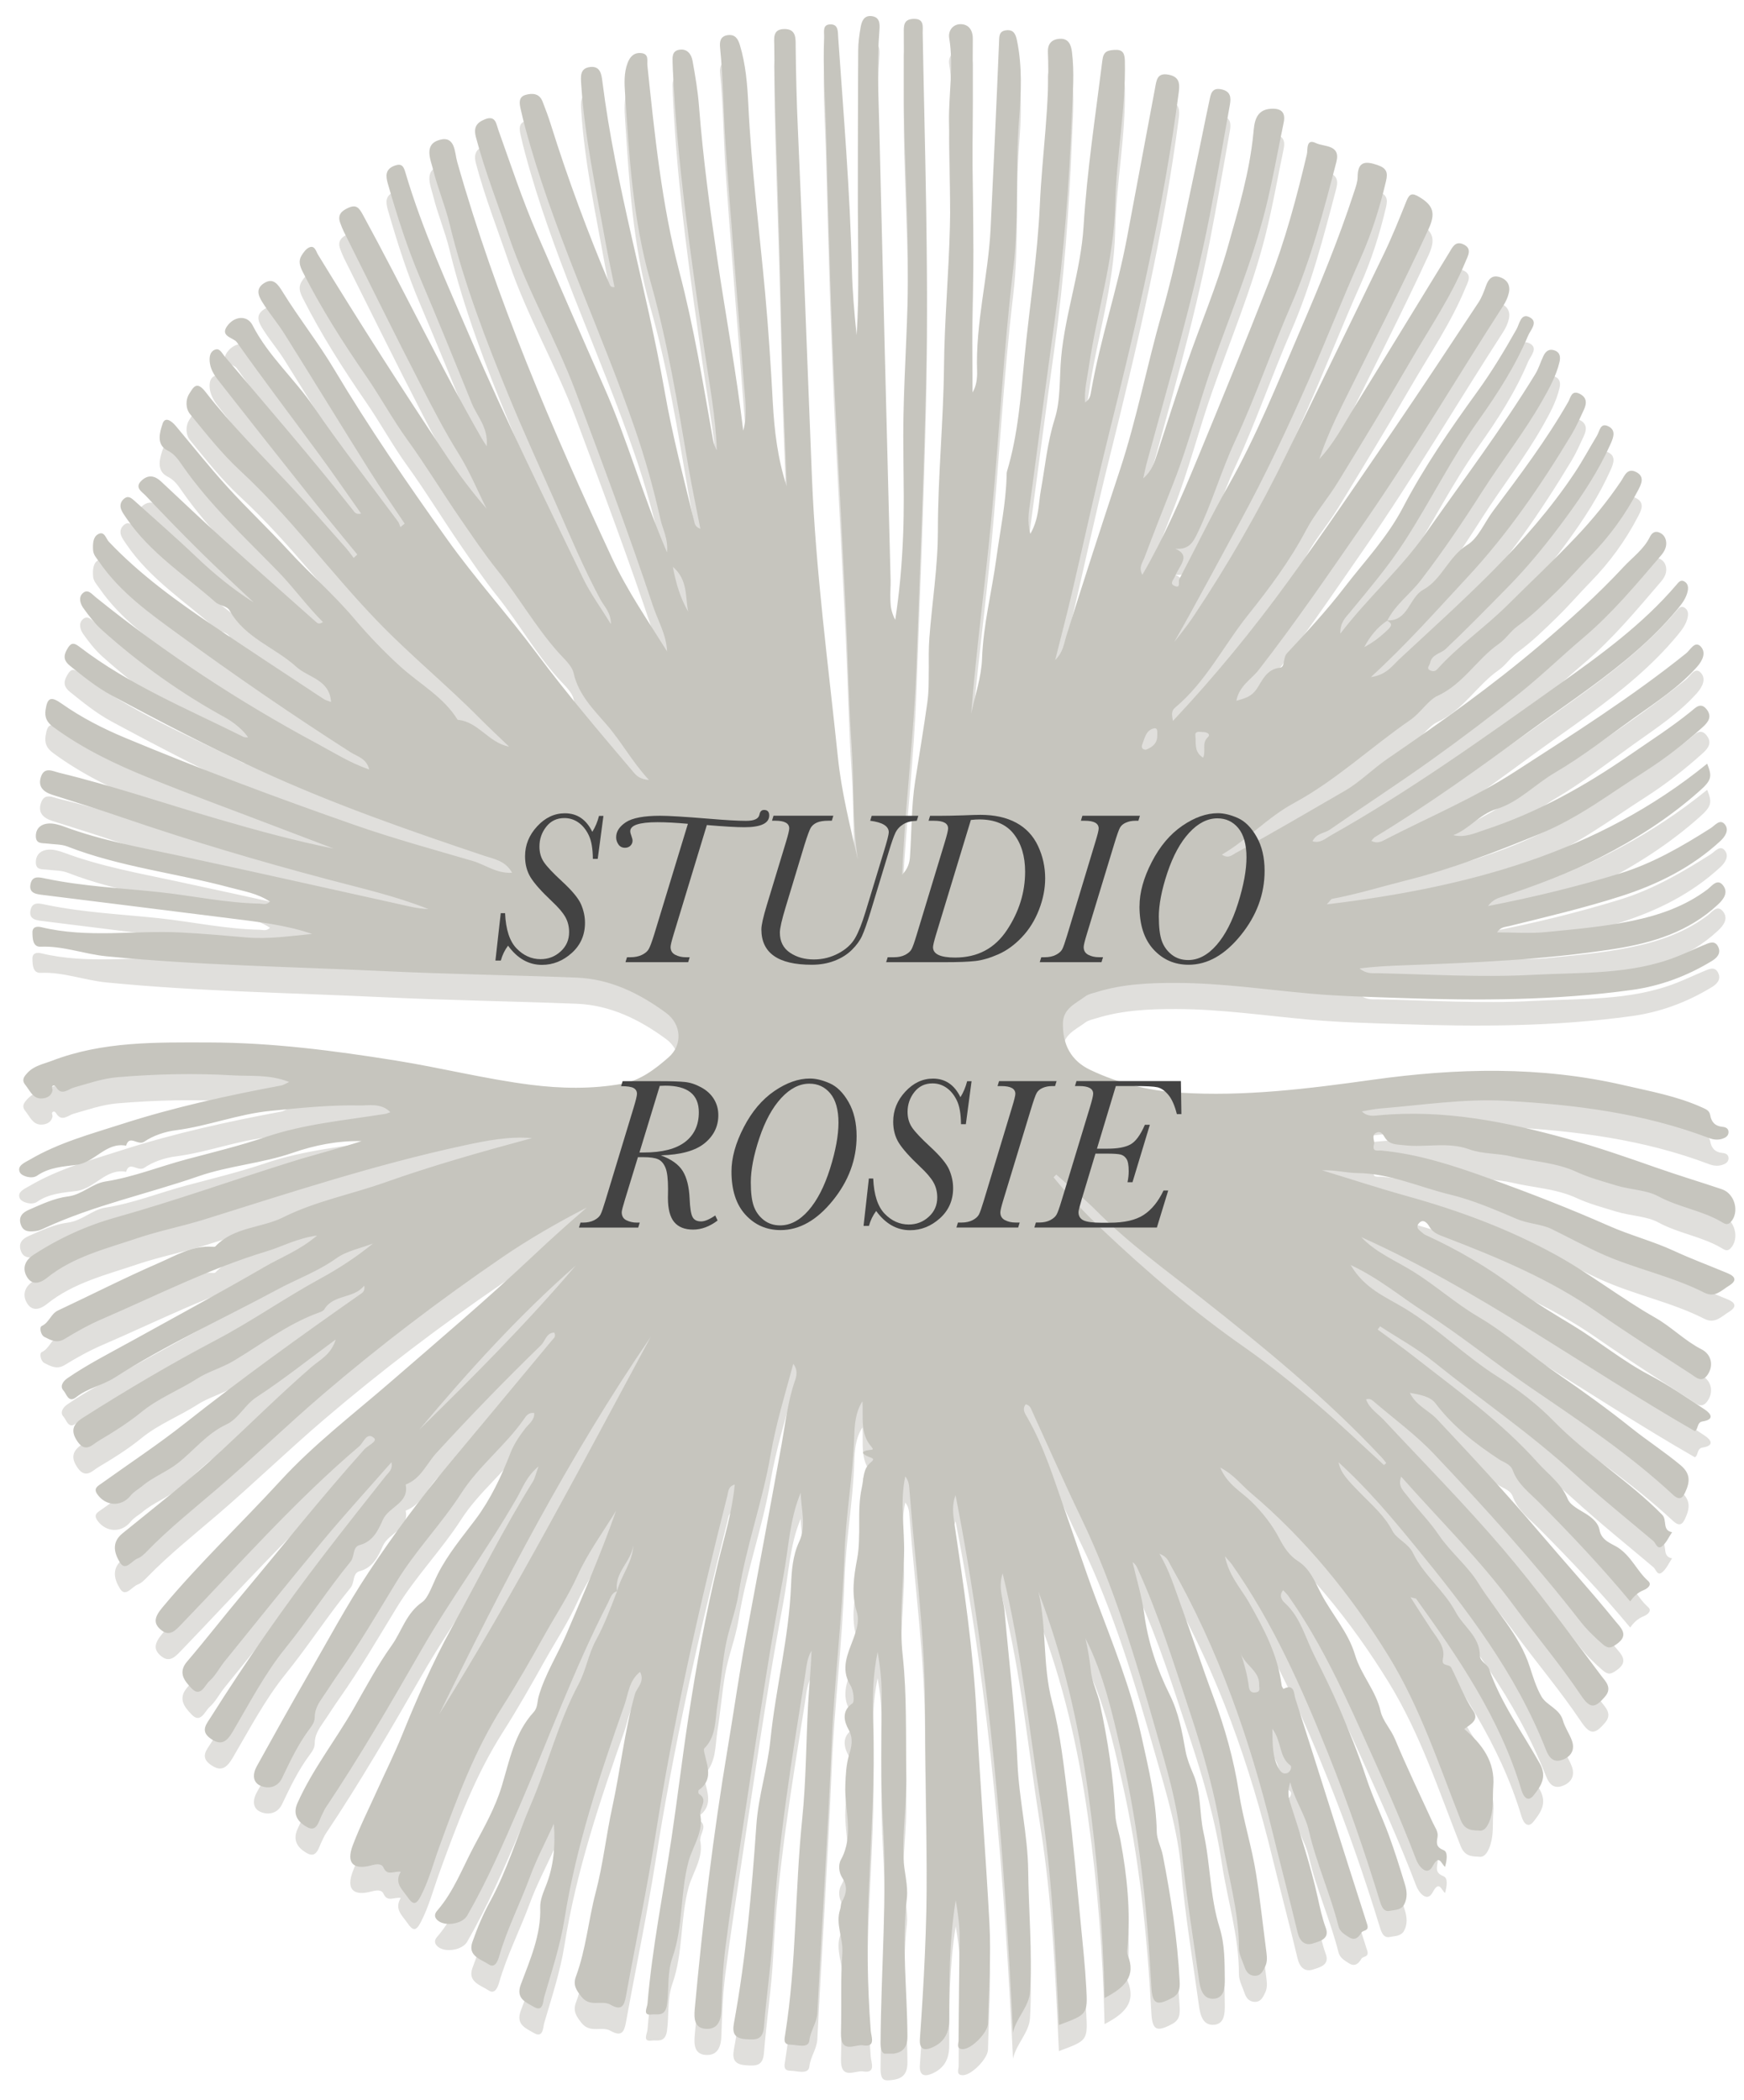 <?xml version="1.0" encoding="UTF-8"?><svg id="Layer_1" xmlns="http://www.w3.org/2000/svg" width="433.86" height="522.31" xmlns:xlink="http://www.w3.org/1999/xlink" viewBox="0 0 433.86 522.31"><defs><style>.cls-1{clip-path:url(#clippath);}.cls-2{fill:none;}.cls-2,.cls-3,.cls-4,.cls-5{stroke-width:0px;}.cls-6{clip-path:url(#clippath-1);}.cls-3{fill:#434343;}.cls-4{fill:#e0dfdc;}.cls-5{fill:#c6c5be;}</style><clipPath id="clippath"><rect class="cls-2" x="4.7" y="10.34" width="427" height="507"/></clipPath><clipPath id="clippath-1"><rect class="cls-2" x="4.7" y="3.84" width="427" height="507"/></clipPath></defs><rect class="cls-2" x="-139.58" y="-18.89" width="721" height="514"/><g class="cls-1"><path class="cls-4" d="m153.59,402.29c-1.49.38-1.74,1.75-2.32,2.87-8.46,16.45-14.76,33.83-22.09,50.77-3.97,9.19-7.96,18.38-12.96,27.08-1.16,2.02-5.22,2.72-7.11,1.36-1.19-.86-1.06-1.79-.35-2.6,4.14-4.76,6.31-10.7,9.21-16.12,2.53-4.72,5.22-9.49,6.84-14.81,1.94-6.37,3.17-13.23,7.94-18.44,1.07-1.17.87-2.64,1.26-3.96,1.57-5.45,4.64-10.22,6.85-15.37,4.34-10.14,8.71-20.27,12.4-30.78-3.24,5.33-7,10.43-9.56,16.07-2.34,5.17-5.43,9.83-8.17,14.72-3.37,6.04-6.79,12.06-10.5,17.89-6.93,10.91-11.38,22.9-15.75,34.94-1.49,4.09-2.57,8.31-4.6,12.23-1.26,2.43-2.03,2.08-3.35.17-1.29-1.87-3.3-3.43-1.63-6.21-1.68-.25-3.32,1.13-4.28-1.01-.5-1.12-1.77-.92-3.06-.58-4.5,1.2-6.26-.6-4.61-4.97,1.76-4.66,4.01-9.13,6.06-13.67,2.05-4.55,4.28-9.02,6.16-13.63,3.72-9.14,7.63-18.17,12.4-26.82,6.7-12.14,12.83-24.59,20.19-36.37.52-.84.71-1.88,1.41-3.79-3.02,2.54-3.95,5.33-5.32,7.73-7.38,12.93-16.33,24.88-23.74,37.79-7.65,13.33-15.35,26.62-23.91,39.4-.35.53-.58,1.14-.88,1.71-.84,1.59-1.27,4.46-3.72,3.1-1.8-1-3.83-2.78-2.4-5.98,3.77-8.45,9.51-15.68,14.05-23.64,3.01-5.27,5.88-10.67,9.4-15.59,2.52-3.54,3.56-7.97,7.62-10.79,1.5-1.04,2.64-4.61,3.89-7.05,2.53-4.94,6.04-9.11,9.34-13.5,3.72-4.96,6.42-10.67,8.68-16.49.9-2.32,2.25-4.26,3.73-6.18.88-1.14,2.3-2.02,2.19-3.79-1.44-.21-2.03.76-2.57,1.54-4.63,6.61-11.18,11.59-15.58,18.42-4.91,7.62-11.3,14.14-16.06,21.94-4.66,7.64-9.18,15.41-14.33,22.71-1.38,1.95-2.63,3.98-3.99,5.93-1.14,1.64-2.07,3.14-2.08,5.15,0,1.09-.57,1.94-1.2,2.78-2.85,3.8-4.89,8.06-6.91,12.32-1.09,2.29-3.3,2.75-5.23,1.99-2.23-.88-2.09-3.07-1.06-4.93,4.22-7.63,8.46-15.24,12.81-22.8,4.91-8.53,9.57-17.24,15-25.43,6.22-9.39,12.92-18.47,20.16-27.13,8.53-10.21,17.03-20.44,25.53-30.66.38-.46,1.01-.85.48-1.85-1.97.08-2.23,2.13-3.29,3.16-8.92,8.67-17.59,17.6-25.99,26.77-2.48,2.7-3.88,6.45-7.67,7.88.92,4.68-4.2,5.48-5.67,8.76-1.12,2.52-2.41,5.4-5.76,6.29-1.86.49-1.19,2.81-2.31,4.17-5.67,6.93-10.52,14.48-16.17,21.47-5.11,6.33-8.95,13.7-13.1,20.76-1.55,2.64-3,3.62-5.65,1.65-2.48-1.85-.86-3.57.18-5.23,8.77-13.9,18.15-27.38,28.16-40.41,5.07-6.6,10.24-13.12,15.41-19.65.7-.88,1.73-1.52,1.37-3.35-5.81,6.63-11.55,12.9-16.98,19.42-8.29,9.95-16.38,20.06-24.53,30.12-1.29,1.59-2.24,3.53-3.74,4.85-1.18,1.04-2.22,4.21-4.45,1.87-1.58-1.67-3.6-3.81-1.15-6.67,4.58-5.36,8.9-10.94,13.43-16.35,10.19-12.18,20.07-24.62,30.68-36.45.85-.95,3.33-1.97,2.41-2.81-1.79-1.65-2.64,1.16-3.67,2.04-15.94,13.54-29.74,29.23-44.22,44.24-1.41,1.46-2.87,3.17-4.93,1.58-2.28-1.76-1.76-3.41.17-5.72,9.21-11.05,19.66-20.93,29.36-31.51,8.33-9.09,18.19-16.6,27.5-24.67,11.97-10.38,24.08-20.63,35.6-31.5,4.29-4.04,8.64-7.94,13.12-11.8-7.27,3.75-14.34,7.8-21.09,12.42-15.37,10.52-30.19,21.77-44.34,33.86-9.05,7.74-17.61,16.05-26.66,23.8-5.84,5-11.83,9.79-17.21,15.3-.71.73-1.5,1.55-2.41,1.89-1.46.54-3.03,3.27-4.4,1.07-1.3-2.08-2.32-4.91.55-7.25,8.3-6.77,16.81-13.32,24.65-20.6,7.44-6.92,14.67-14.09,22.34-20.75,2.19-1.9,4.91-3.08,6.11-6.92-6.94,5.11-13.12,10.04-19.71,14.35-2.96,1.93-4.43,5.35-7.5,6.79-4.87,2.28-8.06,6.48-12.11,9.66-2.72,2.13-6.12,3.38-8.84,5.68-.94.79-2,1.29-2.86,2.35-2.36,2.93-6.28,2.63-8.34-.4-1-1.47.27-2.02,1.19-2.69,6.88-4.93,13.97-9.61,20.61-14.85,14.11-11.15,28.68-21.64,43.4-31.96.66-.46,1.56-.86,1.25-2.34-2.58,3.35-7.65,2.08-9.95,5.94-.23.38-.83.6-1.3.77-7.75,2.79-14.23,7.83-21.2,12-2.88,1.73-6.37,2.69-8.95,4.35-4.59,2.95-9.76,4.91-14.04,8.41-3.32,2.71-7.02,5.01-10.72,7.21-1.44.86-3.15,2.98-5.11.2-1.86-2.63-1.28-4.37,1.25-5.98,10.83-6.88,21.85-13.4,33.23-19.39,8.81-4.64,17.03-10.42,25.81-15.21,4.59-2.5,8.98-5.36,13.16-8.76-3.08,1.19-6.54,1.83-9.14,3.69-4.55,3.25-9.74,5.12-14.58,7.72-13.54,7.29-27.57,13.67-40.58,21.97-3,1.91-6.69,2.57-9.55,4.85-1.93,1.54-2.42-.88-3.12-1.62-.99-1.02-.22-2.31.97-3.12,5.09-3.49,10.59-6.27,15.98-9.25,11.07-6.13,22.21-12.14,33.16-18.49,4.04-2.35,8.54-4,12.96-7.74-5.08.71-8.68,2.76-12.55,3.93-14.16,4.27-27.33,10.96-40.85,16.8-3.29,1.42-6.39,3.14-9.42,5-1.92,1.18-3.52.26-5.05-.52-.9-.46-1.27-2.41-.66-2.69,1.88-.85,2.26-3.03,4.06-3.87,8.36-3.92,16.59-8.13,25.06-11.81,4.24-1.84,8.39-4.39,13.35-4.04.25.02.61.05.74-.09,4.6-4.87,11.43-4.53,16.84-7.22,8.12-4.05,16.9-5.7,25.29-8.67,12.01-4.26,24.3-7.72,36.65-11.05-5.78-.49-11.4.64-16.98,1.84-21.85,4.71-43.06,11.67-64.36,18.34-5.52,1.73-11.41,2.88-16.73,4.68-7.66,2.6-15.98,4.57-22.57,9.88-1.84,1.48-3.69,1.82-4.91-.06-1.29-1.99-.82-4.1,1.47-5.6,6.39-4.18,13.29-7.32,20.58-9.36,14.77-4.14,29.19-9.32,43.82-13.88,5.72-1.78,11.55-3.22,17.27-5.09-5.89-.14-11.72,1.03-17.1,2.9-7.68,2.66-15.8,3.19-23.43,5.83-12.71,4.41-25.97,7.2-38.26,12.87-.7.32-1.43.67-2.17.76-1.56.2-3.19.31-3.82-1.65-.6-1.85.39-2.92,1.98-3.61,3.17-1.38,6.34-2.9,9.77-3.34,3.51-.44,6.04-3.22,9.32-3.72,6.94-1.08,13.44-3.72,20.16-5.51,6.57-1.75,13.23-3.36,19.7-5.55,9.63-3.27,19.73-4.15,29.7-5.75.34-.05.67-.21,1.32-.42-2.25-2.36-5.43-1.64-7.46-1.68-7.42-.17-14.88.61-22.31,1.34-8.1.79-15.63,3.8-23.62,4.83-2.71.35-5.59,1.31-7.82,2.83-1.61,1.1-3.7-1.86-4.53,1-5.05-.93-7.73,4.18-12.4,4.78-3.22.41-6.76.61-9.74,2.68-1.34.93-3.81.12-4.27-.79-.87-1.68,1.29-2.51,2.49-3.21,7.15-4.2,15.14-6.36,22.93-8.86,12.97-4.17,26.28-7.09,39.67-9.59.46-.09.88-.39,1.89-.85-4.89-1.93-9.53-1.39-13.97-1.65-9.6-.56-19.24-.35-28.83.47-3.71.32-7.25,1.58-10.84,2.58-1.31.37-3.01,2.17-4.36-.16-.11-.19-.44-.44-.59-.39-.77.22-.21.82-.29,1.25-.32,1.6-1.77,2.03-2.93,2-2-.05-2.71-2-3.81-3.35-1.06-1.29-.29-2.14.49-3,1.64-1.8,3.97-2.21,6.12-3.03,12.67-4.86,25.88-4.58,39.13-4.55,15.6.03,30.98,2.02,46.31,4.48,11.27,1.8,22.39,4.62,33.69,6.05,7.45.94,15.14,1.1,22.66-.25,4.59-.82,8.24-3.64,11.61-6.59,3.51-3.07,3.26-8.18-.64-11.05-6.59-4.85-13.87-8.44-22.25-8.77-16.05-.63-32.12-.86-48.17-1.63-22.95-1.1-45.94-1.42-68.84-3.68-5.49-.54-10.7-2.62-16.32-2.38-1.97.09-2.02-2.03-2.04-3.52-.03-1.42,1.08-1.61,2.2-1.34,11.48,2.78,23.13.75,34.68,1.32,5.46.27,10.94.76,16.4,1.24,5.36.47,10.83-.36,16.3-.88-6.53-2.24-13.34-2.98-20.12-3.84-15.55-1.97-31.11-3.88-46.66-5.83-1.65-.21-3.77-.32-3.28-2.73.46-2.24,2.26-1.68,4.01-1.32,9.2,1.9,18.6,2.32,27.91,3.31,8.4.9,16.7,2.72,25.18,2.87.73.01,1.48.43,2.48-.49-3.13-2.08-6.57-2.6-9.91-3.5-13.44-3.61-27.4-5.12-40.47-10.21-1.51-.59-3.28-.51-4.94-.73-1.33-.18-3.03.21-2.93-2.05.09-1.94,1.47-2.8,3.01-2.94,1.34-.12,2.8.31,4.1.79,9.06,3.37,18.52,5.07,27.93,7.08,19.5,4.16,38.95,8.58,58.43,12.87,1.37.3,2.76.47,4.19.54-8.13-3.25-16.66-5.16-25.08-7.4-17.11-4.54-34.07-9.56-50.81-15.3-5.83-2-11.71-3.85-17.59-5.7-2.29-.72-3.73-2.02-2.91-4.5.86-2.6,2.95-1.39,4.57-1,13.37,3.24,26.38,7.7,39.58,11.54,9.45,2.75,18.95,5.36,28.7,7.32-4.6-1.75-9.2-3.49-13.8-5.25-10.82-4.14-21.71-8.12-32.45-12.47-8.29-3.35-16.34-7.23-23.61-12.59-1.63-1.2-2.1-2.48-1.84-4.24.47-3.12,1.4-3.35,4.04-1.49,4.95,3.48,10.32,6.22,15.92,8.55,18.7,7.79,37.67,14.88,56.78,21.56,9.72,3.4,19.69,6.12,29.58,9.02,3.09.91,5.81,3.13,9.73,2.92-1.63-3.02-4.59-3.45-6.81-4.19-19.01-6.38-37.9-12.95-56.16-21.38-12.46-5.75-24.6-12.06-36.66-18.56-3.76-2.03-7.04-4.7-10.35-7.36-1.41-1.13-1.74-2.29-.8-3.97.87-1.55,1.46-2.06,3.14-.77,12.45,9.55,26.91,15.47,40.81,22.42.31.16.74.1,1.15.15-.92-1.56-3.43-3.71-5.63-4.92-11.06-6.06-21.26-13.34-30.64-21.74-1.8-1.61-3.32-3.58-4.73-5.56-.71-1-1.23-2.57-.19-3.6,1.28-1.27,2.31.13,3.24.89,17.26,13.91,35.7,26.03,55.23,36.51,4.09,2.19,8.04,4.73,12.87,6.4-.69-2.81-3.07-3.29-4.58-4.26-14.48-9.26-28.63-18.99-42.51-29.11-7.33-5.34-14.79-10.59-20.06-18.24-.65-.95-1.5-1.78-1.56-3.03-.07-1.45-.05-3.14,1.21-3.88,1.63-.96,1.99,1.09,2.74,1.88,7.85,8.26,17.02,14.86,26.41,21.18,8.95,6.03,17.98,11.95,26.99,17.9.51.33,1.14.48,1.86.76-.36-5.61-5.68-6.06-8.64-8.75-5.32-4.84-12.76-7.17-16.53-13.91-.75-1.35-2.52-1.24-3.56-2.15-7.6-6.71-16.29-12.28-22.14-20.85-.5-.74-1.07-1.48-1.37-2.3-.39-1.06,0-2.09.9-2.73.91-.66,1.69-.03,2.38.59,5.15,4.65,10.4,9.2,15.42,13.99,4.42,4.22,9.13,8.07,14.33,11.37-4.33-4.09-8.72-8.11-12.96-12.29-4.75-4.69-9.4-9.48-13.98-14.33-.87-.93-2.88-1.98-.96-3.75,1.64-1.51,3.25-1.19,4.79.23,5.07,4.73,10.08,9.51,15.22,14.16,7.73,6.98,15.55,13.86,23.34,20.79.38.34.77.68,1.74.05-3.99-3.98-7.2-8.49-11.11-12.52-8.28-8.51-17.05-16.61-23.88-26.44-1-1.43-1.88-2.83-3.68-3.73-2.91-1.47-1.91-4.59-1.21-6.69.62-1.85,2.27-.6,3.25.57,4.29,5.11,8.45,10.34,12.93,15.27,4.88,5.37,10.18,10.35,15.09,15.7,5.28,5.76,11.2,10.86,16.31,16.89,3.49,4.12,7.45,8.29,11.62,12.06,4.78,4.33,10.69,7.5,14.19,13.2,5.21.47,7.61,5.68,12.79,6.67-2.45-2.36-4.94-4.68-7.34-7.09-8.18-8.26-17.19-15.62-25.29-24-11.8-12.2-21.78-26.02-34.29-37.58-4.57-4.22-8.47-9.21-12.43-14.04-1.1-1.34-1.21-3.52-.17-5.13.96-1.49,1.77-3.27,4-.4,6.38,8.22,13.8,15.56,20.91,23.16,4.73,5.06,9.26,10.3,13.86,15.47.75.84,1.4,1.77,2.09,2.67l.91-.84c-3.95-4.85-7.95-9.65-11.84-14.54-7.64-9.6-15.25-19.22-22.81-28.88-1.01-1.29-1.91-2.77-2.07-4.5-.11-1.19.04-2.5,1.23-3.01,1.22-.53,1.73.72,2.37,1.49,10.79,12.73,21.73,25.34,32.08,38.44.36.46.67,1.11,1.99.82-3.49-4.93-6.79-9.74-10.23-14.44-6.89-9.4-13.96-18.68-20.69-28.2-.84-1.19-4.65-1.45-2.07-4.44,1.79-2.07,4.72-2.25,5.99.24,3.91,7.65,10.42,13.28,15.19,20.28,6.64,9.74,13.95,19.01,20.96,28.5.3.4.42.94.62,1.42.35-.29.7-.58,1.06-.87-2.92-4.39-5.94-8.71-8.74-13.17-7.09-11.29-14.04-22.67-21.12-33.96-1.56-2.5-3.48-4.77-5.09-7.25-1.12-1.72-2.51-3.8-.1-5.39,2.38-1.57,3.57.3,4.75,2.21,4.05,6.55,8.85,12.6,12.8,19.23,8.65,14.51,18.24,28.43,28.03,42.17,6.97,9.79,15.09,18.74,22.28,28.38,7.64,10.24,15.91,19.94,24.17,29.67.75.89,1.58,1.66,3.8,1.88-4.21-4.56-6.76-9.39-10.42-13.63-3.25-3.78-7.11-7.52-8.32-12.93-.43-1.91-2.36-3.55-3.79-5.15-5.71-6.4-9.93-13.9-15.25-20.55-3.28-4.1-6.18-8.43-9.14-12.72-4.46-6.46-8.55-13.23-13.12-19.55-3.76-5.19-6.77-10.78-10.38-16.01-5.74-8.31-11.16-16.84-15.73-25.88-.7-1.39-1.11-2.65-.32-3.97.5-.85,1.23-1.85,2.08-2.14,1.29-.44,1.57,1.07,2.05,1.85,10.31,16.87,20.97,33.52,31.92,49.98,3.04,4.57,6.33,8.97,10,13.18-2.29-4.57-4.25-9.35-6.95-13.67-3.33-5.32-6.2-10.88-9.06-16.43-6.64-12.86-13.01-25.85-19.49-38.79-.34-.69-.61-1.41-.88-2.13-.77-2.07.33-3.05,2.08-3.82,1.92-.84,2.6.05,3.49,1.66,10.1,18.48,19.17,37.51,29.65,55.79.24.42.52.81,1.21,1.89.42-4.69-2.41-7.47-3.71-10.66-4.22-10.42-8.45-20.84-12.85-31.18-3.19-7.49-5.61-15.12-7.86-22.87-.25-.86-.53-1.76-.51-2.63.03-1.51,1.18-2.25,2.47-2.59,1.55-.42,1.9.72,2.26,1.93,4.25,14.33,10.48,27.86,16.36,41.56,8.62,20.07,18.35,39.62,27.81,59.29,1.82,3.78,4.36,7.21,6.94,11.41-.01-2.95-1.65-4.36-2.58-6.07-4.21-7.78-7.58-15.93-11.16-24.01-3.88-8.76-7.89-17.5-11.54-26.36-5.81-14.1-11.28-28.33-14.89-43.22-1.08-4.47-2.91-8.75-4.02-13.21-.66-2.66-2.48-6.48,1.57-7.6,3.93-1.09,3.72,3.19,4.36,5.44,9.67,34.11,23.63,66.55,38.53,98.59,3.77,8.1,8.92,15.56,13.69,23.21-.16-4.13-2.29-7.65-3.54-11.4-5.95-17.86-12.56-35.48-19.16-53.11-4.93-13.15-12.06-25.28-16.6-38.57-2.82-8.25-6.01-16.37-8.25-24.82-.63-2.39.09-3.61,2.26-4.47,2.64-1.04,2.79,1.17,3.28,2.56,3.12,8.7,6,17.5,9.69,25.99,5.53,12.72,11.06,25.44,16.67,38.12,5.83,13.16,9.64,27.1,15.64,41.07.32-3.41-1.07-5.71-1.61-8.12-1.72-7.7-3.85-15.3-6.43-22.78-8.11-23.55-18.93-46.09-25.91-70.05-.9-3.08-1.77-6.18-2.46-9.31-.28-1.29-.66-3.02,1.25-3.55,1.71-.48,3.41-.35,4.19,1.65.75,1.91,1.47,3.84,2.08,5.8,4.23,13.49,9.15,26.72,14.64,39.75.15.35.31.69,1.19.63-.79-3.95-1.65-7.9-2.37-11.87-2.29-12.77-5.06-25.47-5.91-38.46-.13-2.05-.4-4.15,2.28-4.43,2.52-.27,2.77,1.95,2.99,3.7,3.28,26.07,10.96,51.26,15.49,77.07,1.94,11.03,4.79,21.82,7.44,32.67.14.57.5,1.08,1.43,1.43-.99-5.12-2.08-10.22-2.96-15.35-2.67-15.56-5.18-31.17-9.51-46.37-4.34-15.24-5.21-30.86-6.26-46.49-.17-2.56-.31-5.15.62-7.64.6-1.6,1.63-2.68,3.45-2.47,1.95.23,1.36,1.92,1.48,3.05,1.82,17.26,3.55,34.57,7.96,51.37,3.63,13.81,5.91,27.84,8.38,41.85.15.88.49,1.72.93,2.55-.25-8.37-1.86-16.57-3.06-24.82-3.37-23.25-6.8-46.48-7.88-69.99-.02-.51-.04-1.03-.05-1.54-.05-1.44-.2-3.04,1.73-3.32,1.92-.28,2.92,1.14,3.21,2.69.7,3.79,1.33,7.61,1.63,11.44.99,12.67,2.66,25.24,4.53,37.81,2.12,14.28,4.75,28.47,6.47,42.82,1.08-3.94.45-7.88.16-11.79-1.5-19.86-3.21-39.71-4.57-59.59-.54-7.94-.55-15.91-1.35-23.84-.15-1.5.01-2.92,1.94-3.16,1.78-.22,2.5.89,2.96,2.39,1.48,4.85,1.88,9.85,2.12,14.86.75,15.67,2.75,31.22,4.18,46.82.83,9.08,1.42,18.19,1.91,27.3.39,7.07,1.22,14.05,3.47,20.89-.35-9.16-.75-18.32-1.03-27.48-.32-10.64-.49-21.29-.79-31.94-.31-11.16-.71-22.33-1.02-33.49-.15-5.53-.24-11.06-.26-16.58,0-1.83-.52-4.24,2.46-4.29,3.12-.05,2.84,2.48,2.86,4.46.08,6.81.24,13.62.55,20.43,1.31,28.89,2.33,57.78,3.5,86.68.94,23.31,4.05,46.43,6.46,69.61.89,8.56,3,16.99,4.96,25.43-1.42-9.35-.91-18.78-1.54-28.15-.77-11.4-.96-22.85-1.5-34.27-.76-15.91-1.61-31.83-2.42-47.74-1.22-23.74-1.85-47.51-2.46-71.27-.2-7.7-.79-15.4-.47-23.11.06-1.32-.52-3.24,1.63-3.23,1.95.01,1.78,1.87,1.87,3.24,1.34,19.23,2.96,38.44,3.41,57.73.12,5.45.62,10.9,1.17,16.33.77-11.68.3-23.35.32-35.02.01-11.95,0-23.9.08-35.85.01-1.92.27-3.85.61-5.74.25-1.4.78-2.92,2.63-2.75,2.13.19,2.17,1.87,2.04,3.48-.67,8.22-.22,16.44-.02,24.65.89,37.41,1.84,74.83,2.8,112.24.08,3.1-.7,6.33,1.15,9.81,2.18-14.07,2.34-27.58,2.05-41.19-.27-12.44.67-24.9,1.01-37.36.4-14.66-.43-29.29-.82-43.94-.21-7.84-.03-15.68-.11-23.53-.02-1.84-.03-3.37,2.41-3.46,2.76-.1,2.27,1.95,2.29,3.49.51,28.66,1.5,57.31.85,85.99-.54,23.92-1.54,47.81-2.41,71.71-.58,15.81-2.46,31.52-3.34,47.31-.07,1.27-.12,2.53-.21,4.4,1.48-1.58,1.85-3.03,1.95-4.49.43-6.27.33-12.62,1.29-18.81,1.01-6.52,2.13-13.08,3.03-19.59.71-5.14.1-10.65.5-15.98.67-8.91,2.13-17.81,2.12-26.72,0-13.6,1.38-27.12,1.52-40.7.12-11.64,1.18-23.26,1.47-34.9.22-8.71-.11-17.44-.22-26.16-.09-6.93,1.19-13.84.05-20.78-.31-1.89.98-3.46,2.81-3.46,2,0,3.08,1.45,3.06,3.65-.06,6.94.05,13.89-.05,20.84-.2,14.02.49,28.03.03,42.05-.27,8.32-.05,16.67-.05,25.07.94-1.53,1.2-3.47,1.14-5.2-.44-12.03,2.78-23.7,3.36-35.61.74-15.38,1.46-30.76,2.09-46.14.06-1.56-.09-2.94,1.83-3.14,1.75-.18,2.29.85,2.64,2.53,1.35,6.52,1.04,13.06.52,19.59-.97,12.32.03,24.7-1.43,37-2.46,20.68-3.5,41.49-5.45,62.21-1.53,16.21-3.74,32.35-5.03,48.67.95-4.57,2.54-9.11,2.7-13.71.3-8.47,2.44-16.63,3.56-24.95.92-6.82,2.37-13.56,2.55-20.48.01-.38-.01-.79.1-1.15,2.78-9.25,3.44-18.9,4.36-28.39,1.23-12.61,3.23-25.16,3.8-37.81.57-12.7,2.57-25.31,2.01-38.07-.09-2.04.92-3.18,2.91-3.32,2.23-.15,2.85,1.51,3.07,3.23.65,5.13.2,10.28,0,15.42-.68,17.35-1.96,34.66-4.35,51.87-2.07,14.9-4.05,29.8-6.03,44.71-.31,2.34-.81,4.72.03,7.92,2.2-3.84,2.01-7.48,2.6-10.74,1.08-5.95,1.6-11.92,3.46-17.82,1.53-4.83,1.14-10.26,1.62-15.43,1.02-10.98,4.89-21.47,5.57-32.53.85-13.85,2.97-27.57,4.68-41.33.27-2.19,1.3-2.42,2.98-2.54,2.09-.15,2.57.83,2.61,2.76.26,11.99-2.16,23.8-2.41,35.75-.28,13.74-4.61,26.83-6.55,40.3-.42,2.89-1.17,5.76-.94,8.87,1.21-.71,1.34-1.78,1.51-2.76,2.24-12.92,6.53-25.37,8.93-38.26,2.3-12.37,4.67-24.74,6.96-37.11.37-2,.5-3.96,3.4-3.38,2.49.5,2.82,1.95,2.52,4.26-3.75,28.85-10.42,57.1-17.43,85.28-3.29,13.21-6.15,26.53-9.26,39.78-1.23,5.22-2.59,10.41-4.06,16.26,1.97-1.91,2.17-4.05,2.74-5.89,4.32-13.81,8.8-27.58,13.34-41.32,4.22-12.77,6.73-26.04,10.44-38.95,3.56-12.38,5.9-24.97,8.62-37.51,1.11-5.11,2.09-10.25,3.2-15.37.34-1.59.52-3.46,3.07-2.89,2.27.51,2.36,2.06,2.04,3.84-1.66,9.23-3.23,18.48-5.04,27.69-4.07,20.7-10.07,40.92-15.6,61.25-.3,1.1-.51,2.23-.91,3.97,2.24-1.93,2.8-4.04,3.47-6.1,2.45-7.52,4.83-15.07,7.42-22.55,3.36-9.7,7.41-19.19,10.19-29.05,2.59-9.19,5.37-18.41,6.31-28.05.24-2.5.4-5.96,4.4-6.18,2.43-.14,3.7.81,3.15,3.43-1.5,7.17-2.75,14.41-4.53,21.51-3.35,13.35-8.73,26.03-13.27,38.98-3.39,9.64-5.86,19.61-9.62,29.15-2.44,6.18-4.88,12.37-7.22,18.59-.46,1.21-1.52,2.43-.52,4.27,5.45-9.41,9.67-19.14,13.72-28.93,6.03-14.6,12.02-29.22,17.78-43.93,4.03-10.3,6.88-20.99,9.43-31.76.26-1.09-.28-4.01,2.26-2.77,1.99.97,6.22.32,5.07,4.72-3.14,12.01-6.24,24.01-11.22,35.47-4.86,11.17-8.79,22.75-13.92,33.78-3.52,7.57-5.8,15.59-9.42,23.08-1.04,2.15-2.09,4.19-5.52,3.83,2.74,1.2,2.22,2.68,1.35,4.24-.5.89-1.04,1.78-1.44,2.71-.31.73-1.38,1.74-.14,2.29,1.72.77.92-1.03,1.22-1.61,4.08-7.74,7.87-15.64,12.19-23.24,7-12.31,12.21-25.44,17.78-38.38,4.91-11.4,9.68-22.87,13.52-34.69.4-1.22.88-2.49.89-3.74.03-3.86,1.82-4.08,4.95-3,2.24.77,2.63,1.82,2.12,3.97-1.56,6.64-3.59,13.08-6.39,19.34-4.5,10.07-8.51,20.35-12.96,30.44-5.21,11.84-10.72,23.52-16.92,34.9-5.45,10-10.76,20.07-16.44,30.03,1.53-2.02,3.17-3.97,4.58-6.08,8.79-13.14,16.65-26.81,23.55-41.04,8-16.49,16.08-32.94,24.04-49.45,2.06-4.28,3.83-8.7,5.6-13.11.77-1.91,1.42-2.16,3.31-1,3.44,2.1,4,4.02,2.19,7.96-6.76,14.66-14.15,29-21.31,43.47-2.17,4.38-4.25,8.95-5.85,13.69,3.67-3.86,6.05-8.57,8.8-13.01,7.89-12.74,15.67-25.54,23.51-38.31.78-1.28,1.49-3.01,3.51-2.09,2.31,1.06,1.15,2.86.56,4.3-3.58,8.7-8.88,16.46-13.57,24.55-5.9,10.18-12.01,20.24-18.15,30.27-2.5,4.08-5.71,7.76-7.94,11.97-4.01,7.6-9.15,14.49-14.41,21.07-6.12,7.65-10.51,16.7-18.19,23.1-1.08.9-.74,1.99-.53,3.3,10.4-11.07,19.86-22.63,28.69-34.77,9.06-12.46,17.69-25.2,26.37-37.92,7.09-10.4,14.02-20.9,20.95-31.4.83-1.26,1.37-2.75,1.89-4.19.61-1.69,1.56-2.73,3.44-2.1,1.85.61,2.66,2.05,2.22,3.93-.26,1.1-.76,2.21-1.38,3.16-11.55,17.88-22.32,36.24-34.45,53.76-8.61,12.43-17.12,24.92-26.41,36.86-1.83,2.36-4.82,3.89-5.55,7.67,2.2-.65,3.71-.95,5.13-3.05,1.31-1.94,2.38-4.84,5.71-5.18,1.34-.14.7-2.46,1.76-3.6,4.94-5.29,9.92-10.69,14.26-16.34,4.96-6.46,10.66-12.41,14.56-19.86,5.28-10.08,11.77-19.55,18.48-28.8,3.63-5,6.79-10.26,9.82-15.63.71-1.26,1.05-4.03,3.17-2.99,2.37,1.16.31,3.16-.31,4.63-3.16,7.5-7.57,14.36-12.23,20.92-6.87,9.66-12.08,20.28-18.48,30.19-4.05,6.27-8.86,11.91-13.57,17.65-1.09,1.32-2.5,2.51-2.43,5.35,6.95-9.07,15.05-16.11,21.18-24.84,9.23-13.16,18.92-26,27.32-39.72.86-1.4,1.32-3.05,2.04-4.54.55-1.14,1.41-1.86,2.79-1.34,1.43.53,1.46,1.77,1.19,2.9-.81,3.41-2.5,6.45-4.21,9.47-4.47,7.9-10.11,15.04-14.97,22.66-4.84,7.59-9.83,15-15.32,22.13-2.66,3.46-6.33,6.06-8.33,10.04-2.53,1.66-4.31,3.95-5.74,6.59,2.25-1.16,4.17-2.68,5.96-4.42,1.2-1.16.73-1.63-.35-2.22,5.38.28,5.51-5.67,9.08-7.64,4.69-2.59,6.24-8.25,11.02-11.19,2.63-1.62,4.22-5.54,6.34-8.38,6.58-8.79,13.22-17.58,18.7-27.15.61-1.06.8-3.09,2.94-1.96,1.79.95,1.65,2.43.94,3.95-.97,2.09-1.9,4.22-3.09,6.19-7.6,12.61-15.85,24.68-25.96,35.54-7.57,8.13-14.91,16.47-23.93,24.74,3.9-.54,5.37-2.87,7.06-4.44,15.57-14.5,31.72-28.47,43.65-46.39,1.99-2.99,3.69-6.17,5.55-9.25.66-1.1.79-3.25,2.76-2.33,1.97.92,1.39,2.68.65,4.33-2.89,6.49-6.73,12.38-10.92,18.1-4.55,6.21-9.35,12.19-14.75,17.67-5.07,5.15-10.12,10.33-15.37,15.3-1.25,1.18-3.45,1.29-3.9,3.5-.14.68-1.06,1.35.08,1.87.55.25,1.18.27,1.72-.33,5.29-5.89,11.85-10.36,17.46-15.94,5.71-5.67,11.58-11.18,17.12-17.03,4.07-4.29,7.79-8.86,11.11-13.77.84-1.24,1.51-3.42,3.73-2.32,2.41,1.19,1.21,3.23.46,4.68-3.1,5.95-7.02,11.33-11.72,16.14-2.83,2.9-5.47,5.98-8.37,8.81-3.13,3.05-6.28,6.15-9.8,8.7-1.8,1.3-2.86,3.16-4.76,4.49-5.4,3.77-8.74,9.92-15.23,12.91-2.25,1.04-4.24,4.26-6.71,5.96-9.78,6.74-18.49,15.01-28.98,20.69-6.51,3.52-11.42,9.01-17.9,12.81,1.61,1.07,2.45.14,3.42-.39,9.17-4.96,18.14-10.29,27.16-15.48,3.69-2.12,7-5.5,10.7-8.03,13.02-8.91,25.89-18.04,37.92-28.27,7.2-6.12,14.26-12.42,20.7-19.36,2.25-2.43,5.05-4.39,6.57-7.5.39-.81,1.1-1.53,2.18-1.16,1.22.42,1.84,1.43,1.89,2.66.04,1.2-.55,2.25-1.32,3.14-6.09,7.11-12.07,14.31-19.26,20.4-5.35,4.53-10.39,9.43-15.85,13.8-7.21,5.77-14.58,11.35-22.09,16.72-8.28,5.92-16.83,11.46-25.18,17.27-1.33.93-3.29.82-4.3,2.88,1.97.58,3.26-.73,4.49-1.42,19.71-11.08,38.06-24.24,56.45-37.32,10.58-7.52,21.1-15.1,29.6-25.06.48-.56,1-1.34,1.9-.87.91.48,1.1,1.39.92,2.34-.35,1.84-1.48,3.28-2.62,4.66-6.28,7.57-13.86,13.7-21.74,19.49-5.03,3.7-10.19,7.23-15.22,10.93-12.46,9.17-25.03,18.19-38.27,26.22-.29.18-.49.51-.87.92,1.63.89,2.84,0,3.99-.59,10.6-5.43,21.69-10.12,31.64-16.55,14.52-9.38,29.17-18.65,42.7-29.52,1-.8,2.15-3.19,3.59-1.69,1.39,1.45.58,3.41-.93,5.11-4.5,5.05-10.1,8.7-15.52,12.57-6.54,4.67-12.89,9.67-19.8,13.71-4.95,2.9-9.05,7.36-14.48,9.03-4.35,1.33-6.8,5.01-10.82,6.52,2.97.71,5.49-.55,8.02-1.38,12.91-4.25,24.64-10.78,35.8-18.5,5.17-3.58,10.47-6.95,15.36-10.93,1.12-.91,2.4-2.38,3.89-.45,1.35,1.76.39,3.11-.95,4.33-4.49,4.05-9.26,7.76-14.34,11.02-8.57,5.49-16.76,11.7-26.25,15.59-10.86,4.45-21.76,8.69-33.24,11.58-6.13,1.54-12.2,3.42-18.45,4.59-.27.05-.48.49-1.29,1.36,34.84-4.19,67.23-12.72,94.62-34.99,1.3,3.24,1.11,4.12-1.98,6.86-7.44,6.61-15.77,11.93-24.61,16.44-7.79,3.98-15.98,6.98-24.26,9.75-1.19.4-2.42.69-3.67,2.36,11.49-2.23,22.2-4.85,32.78-8.09,8.21-2.52,15.49-6.75,22.65-11.3,1.04-.66,2.33-2.48,3.56-.83,1.01,1.36.02,2.93-1.2,4.06-7.14,6.58-15.56,10.78-24.74,13.72-9.17,2.94-18.52,5.13-27.85,7.44-.95.23-2.06.2-2.96,1.55,4.25,0,8.24.32,12.16-.07,7.1-.71,14.23-1.3,21.26-2.76,6.88-1.42,13.34-3.62,19.02-7.92.95-.72,2.39-2.82,3.83-.89,1.31,1.75.11,3.39-1.3,4.71-7.27,6.8-16.25,9.56-25.8,11.05-17.41,2.72-34.97,3.42-52.54,4.08-3.4.13-6.75.26-10.83.77,1.77,1.45,3.33,1.16,4.66,1.19,12.83.28,25.66,1.09,38.48.4,12.01-.65,24.22.03,35.74-4.5,2.27-.89,4.47-1.95,6.73-2.88,1.29-.53,2.81-1.38,3.65.49.71,1.59-.37,2.69-1.65,3.47-6.12,3.72-12.72,6.19-19.79,7.17-19.17,2.65-38.44,2.68-57.73,2.01-7.43-.26-14.87-.42-22.26-1.08-11.11-.98-22.15-2.64-33.35-2.67-6.72-.02-13.37.27-19.84,2.26-.98.3-2.07.5-2.86,1.09-2.37,1.78-5.52,2.98-5.57,6.71-.08,5.23,1.96,9.27,6.78,11.57,7.04,3.36,14.5,5.18,22.27,5.67,16.14,1.03,32.09-.99,48.01-3.21,20.9-2.92,41.72-3.44,62.45,1.35,6.58,1.52,13.23,2.71,19.45,5.52,1.02.46,1.86.76,2.07,1.94.3,1.74,1.24,2.74,3.07,2.9.8.07,1.54.43,1.48,1.42-.06.89-.77,1.29-1.52,1.54-1.15.38-2.28.23-3.39-.2-16.27-6.16-33.28-8.29-50.51-9.23-10.53-.57-20.9,1.09-31.33,1.92-1.37.11-2.73.43-4.46.71,1.35,1.38,2.99,1.09,4.23.97,16.13-1.51,31.64,1.6,47.04,5.88,7.42,2.06,14.68,4.58,21.94,7.13,5.41,1.9,10.9,3.55,16.34,5.38,3.27,1.1,4.47,5.75,2.19,8.19-.88.94-1.65.29-2.4-.14-4.89-2.82-10.59-3.57-15.63-6.31-2.88-1.56-6.98-1.61-10.47-2.69-3.31-1.02-6.66-1.89-9.83-3.36-5.09-2.35-10.72-2.55-16.09-3.83-3.47-.83-7.26-.58-10.56-1.77-5.4-1.96-10.83-.4-16.21-1.03-1.81-.21-3.63-.07-4.78-1.85-.49-.75-.95-1.75-2.05-1.32-1.56.61-.42,1.99-.7,2.95-.56,1.97,1.02,1.47,1.72,1.53,9.31.85,18.11,3.77,26.8,6.89,10.1,3.63,20.1,7.52,29.93,11.86,5.26,2.33,10.92,3.79,16.14,6.2,4.38,2.03,8.89,3.69,13.33,5.55,2.03.85,2.43,1.87.38,3.14-1.86,1.15-3.5,3.06-6.1,1.73-8.27-4.2-17.46-5.97-25.86-9.8-4.13-1.88-8.14-4.09-12.2-6.06-2.51-1.22-5.75-1.27-8.6-2.48-5.41-2.3-10.89-4.68-16.58-6.06-7.64-1.85-14.93-5.26-23.01-5.36-2.9-.04-5.8-.82-8.87-.69,7.09,2.16,14.13,4.47,21.27,6.46,12.78,3.55,25.18,8.16,36.77,14.52,8.55,4.69,16.3,10.83,24.79,15.65,4.12,2.34,7.38,5.76,11.57,7.9,2.53,1.29,3.08,4.18,1.42,6.45-1.4,1.92-2.79.52-3.98-.25-7.83-5.09-15.72-10.1-23.38-15.44-11.67-8.15-24.64-13.56-37.81-18.62-1.58-.61-3.07-1.07-3.99-2.71-.42-.75-1.44-1.97-2.47-.89-1.23,1.28.24,1.96,1.05,2.7.09.09.2.18.31.23,8.08,3.68,15.76,8.16,22.8,13.47,4.45,3.36,9.31,6.24,13.93,9.04,6.53,3.96,12.42,8.88,19.2,12.44,4.75,2.5,9.21,5.57,13.7,8.54,1.66,1.1,2.48,2.51-.55,2.98-1.43.22-1.01,2.03-1.9,2.41-27.83-16-53.67-35.09-82.98-48.26,3.66,3.88,8.58,5.85,12.97,8.59,5.56,3.46,10.48,7.9,16.08,11.19,7.17,4.21,13.27,9.79,20.08,14.43,6.13,4.18,12.22,8.6,18.07,13.27,3.98,3.18,8.29,5.96,12.23,9.25,2.57,2.15,2.31,4.23,1.19,6.68-.68,1.5-1.4,2.22-3.1.65-10.82-10.04-23.04-18.22-35.19-26.5-8.98-6.12-17.43-13.03-26.56-18.89-5.89-3.78-11.29-8.4-18.4-11.73,3.42,5.92,8.87,8,13.59,10.87,8.22,5.01,15.03,11.91,23.12,17,5.02,3.16,9.79,6.85,13.75,10.91,8.38,8.59,18.67,14.83,27.03,23.34,1.3,1.32-.07,3.91,2.46,4.34-.78,1.16-1.37,2.54-2.39,3.42-1.27,1.11-1.6-.66-2.26-1.22-6.66-5.61-13.45-11.08-19.88-16.94-10.98-9.99-23.23-18.36-34.77-27.64-4.14-3.33-8.87-5.91-13.34-8.83l-.59.8c2.97,2.21,6,4.35,8.91,6.63,10.68,8.37,21.77,16.25,30.89,26.47,2.62,2.93,5.87,5.15,7.48,9.07.69,1.67,3.08,2.71,4.82,3.86,1.47.97,2.81,2.22,3.08,3.81.45,2.69,3.09,3.43,4.51,4.34,3.42,2.2,4.78,5.87,7.6,8.38.97.87-.03,1.82-1.13,2.26-1.44.57-2.52,1.61-3.34,2.81-7.24-8.71-14.88-16.79-22.73-24.68-2.41-2.42-5.28-4.53-6.49-7.93-.56-1.56-2.37-2.05-3.3-2.66-6.02-3.96-11.56-8.24-15.96-14.04-1.26-1.66-3.77-2.11-6.35-2.58,1.57,3.21,4.65,4.33,6.7,6.5,8.68,9.22,17.28,18.49,25.49,28.15,6.23,7.33,12.71,14.46,18.78,21.94,1.5,1.85,3.76,3.68.4,5.98-1.32.9-1.99,1.19-3.47-.11-2.04-1.78-3.91-3.6-5.58-5.74-11.32-14.53-23.68-28.17-36.33-41.53-4.46-4.71-9.78-8.61-14.74-12.84-.53-.45-1.11-1.08-2.14-.71.85,2.3,2.89,3.48,4.42,5.12,9.96,10.66,20.23,21.06,29.69,32.14,8.62,10.1,16.42,20.91,24.43,31.52.98,1.29,2.78,2.93.96,5.09-2.61,3.09-3.78,3.08-6.07-.32-5.14-7.66-11.12-14.7-16.57-22.13-8.43-11.49-18.58-21.42-28.12-32.21-.94,2.43.66,3.63,1.68,4.98,2.45,3.25,5.35,6.08,7.66,9.5,2.89,4.28,7.15,7.66,9.86,12.03,4.27,6.88,10.18,12.7,12.78,20.77.79,2.44,1.63,5.2,2.94,7.45,1.29,2.21,4.5,2.97,5.33,5.95.48,1.71,1.58,3.23,2.2,4.91.89,2.4-.23,4.12-2.44,4.88-2.1.72-3.22-.53-3.99-2.51-7.46-19.05-19.74-35.02-32.53-50.65-5.92-7.23-11.91-14.38-19.09-20.89.58,2.62,1.93,4.12,5.89,8.12,2.73,2.77,5.65,5.33,7.55,8.98,1.06,2.04,3.91,3.03,5.09,5.47,2.65,5.51,7.75,9.29,10.62,14.68,1.93,3.63,5.98,6.06,6.02,10.78.01,1.58,1.89,2.2,2.29,3.37,2.95,8.56,8.32,15.8,12.65,23.59,1.89,3.41.11,5.73-1.57,7.88-1.34,1.71-2.46.58-3.04-1.39-5.3-17.7-15.54-32.7-26.15-47.48-.11-.16-.46-.15-1.43-.43,1.91,2.97,3.49,5.48,5.13,7.95,1.5,2.25,3.58,4.45,2.95,7.29-.48,2.17,1.53,1.21,2.08,2.32,1.8,3.58,3.21,7.37,5.47,10.75,1.52,2.26-.74,3.35-2.26,4.47,4.45,3.78,7.72,8.1,7.22,14.31-.2,2.59.13,5.16-.65,7.78-.49,1.67-1.35,3.29-2.64,3.2-1.7-.12-3.71.13-4.81-2.63-5.46-13.83-10.1-28.06-17.95-40.81-9.4-15.26-20.65-29.06-34.37-40.66-2.26-1.91-4.09-4.44-7.49-6.21,1.74,4.2,5.15,5.94,7.66,8.38,2.84,2.77,5.23,5.8,7.04,9.27,1.18,2.26,2.5,4.26,4.69,5.66,2.97,1.89,4.22,5.25,5.7,8.07,2.69,5.13,6.75,9.55,8.42,15.17,1.48,5,5.21,8.89,6.38,14.1.53,2.35,2.55,4.42,3.57,6.88,2.92,7,6.22,13.84,9.38,20.74.53,1.16,1.44,2.27,1.21,3.59-.27,1.55-.43,2.52,1.52,3.31,1.13.46.79,2.52.35,4.15-.98-.76-1.43-3.28-3.09-.16-1.41,2.64-3.48-.02-4.07-1.59-4.11-10.8-8.88-21.32-13.63-31.83-5.27-11.69-10.8-23.3-18.23-33.85-.33-.47-.78-.87-1.27-1.4-1.21,1.5-.13,2.66.44,3.19,3.89,3.57,5.05,8.54,7.29,13,2.18,4.34,4.35,8.68,6.25,13.13,2.41,5.67,4.75,11.38,6.67,17.26,1.59,4.86,3.85,9.5,5.63,14.31,1.5,4.06,2.78,8.2,4.04,12.34.48,1.59.65,3.25-.16,4.87-.77,1.54-2.38,1.4-3.61,1.67-1.58.34-2.1-1.21-2.48-2.43-3.8-12.39-8.03-24.64-12.86-36.67-6.58-16.39-13.72-32.52-23.94-47.06-.35-.49-.79-.93-1.75-2.06,1.04,4.97,4.01,8.04,5.97,11.47,3.75,6.58,7.2,13.09,8.15,20.69.04.31.44.84.45.84,2.79-1.44,2.58,1.26,2.95,2.4,5.99,18.7,11.84,37.44,17.86,56.13.59,1.84-1.01,1.38-1.43,2.11-.68,1.19-1.62,2.08-3.13,1.1-1.08-.7-2.22-1.32-2.57-2.72-2.02-8.03-5.48-15.59-7.35-23.7-.96-4.16-3.64-7.8-4.63-12.11-.57,1.69-.65,3.18-.09,4.92,2.51,7.88,5.14,15.76,6.92,23.82.57,2.57,1.09,5.06,2.01,7.55,1.01,2.75-1.65,3.31-3.22,3.82-1.92.62-3.27-.48-3.8-2.7-2-8.37-4.22-16.69-6.26-25.06-5.64-23.17-13.49-45.5-25.32-66.29-.54-.95-.84-2.17-2.8-2.89,2.54,4.3,3.77,8.51,5.27,12.62,2.79,7.64,5.31,15.38,8.15,22.99,2.86,7.67,5.09,15.6,6.32,23.58,1.07,6.97,3.24,13.63,4.32,20.54,1.02,6.46,1.71,12.97,2.56,19.46.15,1.16.23,2.31-.28,3.41-.55,1.18-1.1,2.44-2.68,2.38-1.32-.05-2.07-.96-2.46-2.13-.53-1.58-1.43-3.18-1.42-4.77.02-9.42-2.87-18.4-4.26-27.59-1.59-10.52-4.56-20.92-7.94-31.11-3.99-12.05-7.73-24.18-13.04-35.74-.26-.56-.55-1.11-1.22-1.55,1,4.31,2.31,8.49,2.9,12.89.94,7.02,3.17,13.73,6.36,20.13,2.17,4.35,3.06,9.12,3.91,13.93.32,1.83,1.14,3.94,1.87,5.62,2.1,4.78,1.53,9.8,2.59,14.59,1.75,7.85,1.59,16.01,4,23.7,1.33,4.25,1.26,8.54,1.31,12.87.02,2.12-.12,4.64-2.66,4.86-2.71.23-3.42-2.29-3.73-4.51-1.56-11.33-3.48-22.62-4.46-34-.85-9.84-3.7-19.14-6.36-28.47-5.1-17.87-10.38-35.69-18.48-52.52-4.28-8.9-8.26-17.94-12.37-26.93-.27-.59-.48-1.19-1.46-1.42-.95,1.2-.24,2.2.4,3.3,4.21,7.32,6.62,15.38,9.41,23.27,2.54,7.19,4.89,14.46,7.57,21.6,4.28,11.39,8.83,22.62,11.46,34.63,1.72,7.84,3.61,15.52,3.76,23.59.04,1.92,1.13,3.85,1.52,5.89,2,10.34,3.63,20.7,4.17,31.23.1,1.86-.08,3.18-1.88,4.15-3.84,2.06-4.92,1.56-5.16-2.76-1.04-19.53-3.02-38.95-7.4-58.03-2.24-9.74-4.39-19.55-8.99-28.65.59,2.72,1.08,5.43,1.36,8.19.28,2.75,1.66,5.37,2.25,8.11,1.94,9.04,3.36,18.18,3.8,27.42.11,2.33.92,4.45,1.32,6.63,1.64,8.8,2.53,17.58,1.72,26.51-.06.63-.17,1.35.05,1.9,2.16,5.29-.74,8.1-5.75,10.7-.4-17.49-1.75-34.52-4.13-51.52-2.39-17-6.19-33.5-12.32-49.54,2.1,8.96,1,18.23,3.36,27.24,2.14,8.14,3.02,16.64,4.07,25.03,1.25,10.03,2.11,20.11,3.09,30.18.52,5.35,1.09,10.7,1.38,16.06.36,6.64.25,6.64-6.81,9.27-.86-18.83-1.68-37.56-4.64-56.05-2.96-18.48-4.64-37.19-9.36-56.3-1.21,3.83.24,6.55.48,9.33,1.09,12.63,2.7,25.2,3.22,37.89.37,8.91,2.55,17.77,2.66,26.67.12,10.06,1.05,20.13.46,30.19-.22,3.66-3.37,6.38-4.24,10.12-2.18-44.93-5.62-89.56-14.29-133.65-.91,2.34-.63,4.72-.29,7.02,2.34,15.76,4.7,31.54,5.51,47.45.88,17.33,2.28,34.62,3.21,51.94.44,8.31-.17,16.67-.36,25.01-.05,2.28-4.08,6.35-6.23,6.37-1.77.01-1.08-1.4-1.07-2.23.04-8.49.12-16.97.24-25.46.04-3.1-.42-6.13-.97-9.34-1.59,9.94-1.64,19.78-1.61,29.62.01,3.33-1.2,5.68-4.25,7.01-2.09.91-3.22.34-3.05-2.12,1-14.07,1.75-28.16,1.71-42.28-.04-13.61-.4-27.22-.44-40.82-.05-17.87-2.48-35.55-3.86-53.32-.09-1.13-.09-2.3-1.05-3.52-1.42,6.78-.07,13.3-.31,19.79-.3,8.32-1.2,16.73-.31,24.94,1.07,9.92.7,19.8.88,29.68.13,6.84-.99,13.73-.7,20.63.14,3.33,1.21,6.71.83,9.95-1.32,11.46.1,22.86.15,34.29.01,2.85-1.2,4.03-3.66,4.35-2.05.27-3.03.3-3.02-2.89.11-18.12,1.68-36.22.6-54.37-.64-10.75-.35-21.56-.34-32.35,0-3.48-.4-6.9-.99-10.35-1.19,5.65-1.3,11.45-1.11,17.13.48,14.29-.54,28.52-1.12,42.77-.46,11.45-.35,22.88.51,34.3.11,1.49,1.37,4.19-1.9,3.65-1.97-.33-5.65,2.32-5.5-3.13.19-6.56-.14-13.24.33-19.7.28-3.85-1.78-7.33-.53-11.02.2-.59.1-1.32.4-1.84,1.18-2.01,1.51-3.84.11-6-.8-1.24-1.07-3.13-.32-4.49,3.34-6.06.84-12.39,1.09-18.58.1-2.55.19-5.02.95-7.56.56-1.87,1.15-3.93-.17-6.29-.89-1.58-1.95-4.49.98-6.44.61-.41.26-3.29-.49-4.51-2.59-4.17-.58-7.98.76-11.66.83-2.28,1.5-4.43.8-6.66-1.37-4.41-.71-8.83.1-13.08,1.12-5.93-.13-11.94,1.18-17.8.49-2.19.22-4.63,2.24-6.26,1.15-.93.3-1.03-.48-1.35-1.82-.76-2.15-1.44.22-1.73.52-.06,1.11.02.41-.78-2.91-3.3-1.97-7.35-2.24-11.33-1.76,2.72-1.95,5.89-2.04,8.79-.33,9.76-2.09,19.37-2.43,29.13-.54,15.78-2.54,31.48-3.19,47.28-.93,22.33-2.43,44.64-3.56,66.96-.13,2.49-1.71,4.36-1.99,6.85-.24,2.07-3.04,1.05-4.74,1.03-1.84-.02-1.45-1.44-1.27-2.55,2.83-17.78,2.41-35.81,4.24-53.68.97-9.42.94-18.93,1.46-28.4.24-4.44.71-8.87.86-13.36-1.15,1.86-1.26,3.99-1.59,6.06-3.32,20.92-6.84,41.81-7.93,63.02-.42,8.19-1.68,16.34-2.33,24.53-.26,3.25-2.02,3.19-4.47,3.02-2.79-.19-3.47-1.39-2.99-3.99,2.99-16.3,4.43-32.8,5.58-49.28.5-7.25,2.77-14.05,3.49-21.13,1.31-12.89,4.62-25.49,5.14-38.5.14-3.57.39-7.36,2.02-10.85,1.84-3.93.44-8.1.38-12.18-2.78,6.65-3,13.78-4.3,20.68-1.56,8.32-3.01,16.66-4.34,25.02-2,12.55-3.88,25.13-5.77,37.7-1.49,9.89-3.05,19.78-4.32,29.71-.65,5.09-.84,10.24-1,15.37-.08,2.78-.85,5.04-3.86,4.88-2.85-.16-2.99-2.55-2.77-4.95,1.99-21.77,4.6-43.45,8.22-65.03,1.55-9.23,2.85-18.51,4.57-27.72,2.97-15.88,5.93-31.75,8.81-47.65.96-5.3,1.53-10.66,3.31-15.81.4-1.14.82-2.68-.4-4.25-2.07,7.66-4.32,14.98-5.63,22.55-2,11.63-6.09,22.77-7.95,34.44-.75,4.71-2.61,9.22-3.39,13.84-.78,4.59-1.15,9.36-1.9,13.98-.59,3.66-.23,7.81-3.26,10.84-.22.22-.02.95.09,1.43.73,3.18,2.07,6.45-1.48,8.94-.15.1-.11.85.05.95,2.4,1.46.14,3.38.35,5.09-.15-.43-.3-.86-.45-1.29,1.95,4.77-1.4,8.96-2.48,12.98-2.13,7.94-1.3,16.23-4.01,23.91-1.35,3.83-.82,7.82-1.35,11.71-.44,3.18-2.53,2.27-3.77,2.46-2.4.38-1.17-1.68-1.09-2.66,1.16-13.85,3.92-27.47,5.98-41.2,1.49-9.96,2.67-19.98,4.19-29.94,1.98-12.94,4.31-25.82,7.39-38.56,1.53-6.34,3.5-12.59,4.15-19.45-1.66.45-1.57,1.73-1.82,2.69-7.07,27.87-13.38,55.88-17.86,84.32-2.11,13.43-4.95,26.79-7.37,40.19-.46,2.54-1.12,3.74-3.87,2.18-2.15-1.23-5.05.74-7.19-1.95-1.36-1.71-2.17-2.97-1.4-5.06,2.51-6.76,3.09-13.98,4.91-20.89,1.85-7.03,2.61-14.24,4.14-21.25,2.03-9.32,3.02-18.86,5.62-28.07.49-1.72,2.56-3.09,1.28-5.56-2.73,2.15-2.91,5.43-3.85,8.13-6.13,17.46-12.02,34.98-14.95,53.37-1.04,6.56-3.18,12.96-5.04,19.36-.3,1.02-.19,3.91-2.63,2.44-1.83-1.11-4.52-1.97-3.19-5.54,2.31-6.18,5.04-12.29,4.83-19.18-.05-1.72.68-3.53,1.34-5.18,2.01-4.95,2.47-10.13,2.05-15.62-2.02,4.43-4.32,8.76-5.99,13.32-2.43,6.61-5.68,12.89-7.63,19.69-.3,1.06-1.02,3.01-2.56,1.98-1.91-1.28-5.3-2.08-4.1-5.53,1.21-3.49,2.66-6.94,4.44-10.18,4.18-7.63,6.62-15.96,10.03-23.88,4.29-9.94,6.88-20.61,11.94-30.09,1.91-3.57,2.42-7.42,4.32-10.92,2.08-3.82,3.68-8.06,5.27-12.23,1.02-3.97,3.93-7.25,4.04-11.54-.42,4.19-4.91,6.94-4,11.61m190.75-31.46c.19-.17.38-.33.57-.5-.39-.48-.75-.98-1.17-1.43-13.77-14.74-29.33-27.43-45.16-39.88-8.75-6.88-17.82-13.42-25.71-21.37-3.18-3.2-6.69-6.06-10.05-9.08-.23.23-.45.45-.68.68,3.74,4.59,7.77,8.9,12.1,12.99,11.16,10.56,22.81,20.5,35.43,29.32,6.16,4.31,12.03,9.08,17.78,13.94,5.79,4.91,11.27,10.2,16.88,15.32m-235.03,62c18.97-30.49,35.58-62.28,52.61-93.85-20.33,29.74-36.84,61.58-52.61,93.85m-4.92-70.82c13.44-13.15,26.7-26.47,38.9-40.8-14.19,12.44-26.8,26.38-38.9,40.8m212.2,74.44c.05,4.06-.01,7.11,1.6,9.9.52.9,1.14,1.48,2.12,1.1.79-.31,1.21-1.58.76-1.9-2.86-2.07-2.1-5.82-4.47-9.1m-7.96-19.08c.91,2.78,1.73,5.66,2.1,8.65.15,1.16.79,1.57,1.85,1.35,1.12-.23.68-1.1.71-1.84.15-3.62-3.78-4.95-4.66-8.16M171.22,158.67c-.82-3.65.02-7.84-3.83-11.18.8,4.34,1.92,7.89,3.83,11.18m113.83,34.33c1.65-.64,2.9-1.62,2.84-3.58-.02-.68.23-1.95-.8-1.74-2.02.42-2.32,2.46-2.95,4.07-.25.65.04,1.23.9,1.24m14.27,1.98c.74-1.71-.4-3.63,1.16-5.08.82-.76-.26-1.28-1.06-1.28-.78,0-2.18-.45-2.03.88.21,1.82-.4,4.07,1.93,5.48"/></g><g class="cls-6"><path class="cls-5" d="m153.59,395.79c-1.49.38-1.74,1.75-2.32,2.87-8.46,16.45-14.76,33.83-22.09,50.77-3.97,9.19-7.96,18.38-12.96,27.08-1.16,2.02-5.22,2.72-7.11,1.36-1.19-.86-1.06-1.79-.35-2.6,4.14-4.76,6.31-10.7,9.21-16.12,2.53-4.72,5.22-9.49,6.84-14.81,1.94-6.37,3.17-13.23,7.94-18.44,1.07-1.17.87-2.64,1.26-3.96,1.57-5.45,4.64-10.22,6.85-15.37,4.34-10.14,8.71-20.27,12.4-30.78-3.24,5.33-7,10.43-9.56,16.07-2.34,5.17-5.43,9.83-8.17,14.72-3.37,6.04-6.79,12.06-10.5,17.89-6.93,10.91-11.38,22.9-15.75,34.94-1.49,4.09-2.57,8.31-4.6,12.23-1.26,2.43-2.03,2.08-3.35.17-1.29-1.87-3.3-3.43-1.63-6.21-1.68-.25-3.32,1.13-4.28-1.01-.5-1.12-1.77-.92-3.06-.58-4.5,1.2-6.26-.6-4.61-4.97,1.76-4.66,4.01-9.13,6.06-13.67,2.05-4.55,4.28-9.02,6.16-13.63,3.72-9.14,7.63-18.17,12.4-26.82,6.7-12.14,12.83-24.59,20.19-36.37.52-.84.71-1.88,1.41-3.79-3.02,2.54-3.95,5.33-5.32,7.73-7.38,12.93-16.33,24.88-23.74,37.79-7.65,13.33-15.35,26.62-23.91,39.4-.35.53-.58,1.14-.88,1.71-.84,1.59-1.27,4.46-3.72,3.1-1.8-1-3.83-2.78-2.4-5.98,3.77-8.45,9.51-15.68,14.05-23.64,3.01-5.27,5.88-10.67,9.4-15.59,2.52-3.54,3.56-7.97,7.62-10.79,1.5-1.04,2.64-4.61,3.89-7.05,2.53-4.94,6.04-9.11,9.34-13.5,3.72-4.96,6.42-10.67,8.68-16.49.9-2.32,2.25-4.26,3.73-6.18.88-1.14,2.3-2.02,2.19-3.79-1.44-.21-2.03.76-2.57,1.54-4.63,6.61-11.18,11.59-15.58,18.42-4.91,7.62-11.3,14.14-16.06,21.94-4.66,7.64-9.18,15.41-14.33,22.71-1.38,1.95-2.63,3.98-3.99,5.93-1.14,1.64-2.07,3.14-2.08,5.15,0,1.09-.57,1.94-1.2,2.78-2.85,3.8-4.89,8.06-6.91,12.32-1.09,2.29-3.3,2.75-5.23,1.99-2.23-.88-2.09-3.07-1.06-4.93,4.22-7.63,8.46-15.24,12.81-22.8,4.91-8.53,9.57-17.24,15-25.43,6.22-9.39,12.92-18.47,20.16-27.13,8.53-10.21,17.03-20.44,25.53-30.66.38-.46,1.01-.85.48-1.85-1.97.08-2.23,2.13-3.29,3.16-8.92,8.67-17.59,17.6-25.99,26.77-2.48,2.7-3.88,6.45-7.67,7.88.92,4.68-4.2,5.48-5.67,8.76-1.12,2.52-2.41,5.4-5.76,6.29-1.86.49-1.19,2.81-2.31,4.17-5.67,6.93-10.52,14.48-16.17,21.47-5.11,6.32-8.95,13.7-13.1,20.76-1.55,2.64-3,3.62-5.65,1.65-2.48-1.85-.86-3.57.18-5.23,8.77-13.9,18.15-27.38,28.16-40.41,5.07-6.6,10.24-13.12,15.41-19.65.7-.88,1.73-1.52,1.37-3.35-5.81,6.63-11.55,12.9-16.98,19.42-8.29,9.95-16.38,20.06-24.53,30.12-1.29,1.59-2.24,3.53-3.74,4.85-1.18,1.04-2.22,4.21-4.45,1.87-1.58-1.67-3.6-3.81-1.15-6.67,4.58-5.36,8.9-10.94,13.43-16.35,10.19-12.18,20.07-24.62,30.68-36.45.85-.95,3.33-1.97,2.41-2.81-1.79-1.65-2.64,1.16-3.67,2.04-15.94,13.54-29.74,29.23-44.22,44.24-1.41,1.46-2.87,3.17-4.93,1.58-2.28-1.76-1.76-3.41.17-5.72,9.21-11.05,19.66-20.93,29.36-31.51,8.33-9.09,18.19-16.6,27.5-24.67,11.97-10.38,24.08-20.63,35.6-31.5,4.29-4.04,8.64-7.94,13.12-11.8-7.27,3.75-14.34,7.8-21.09,12.42-15.37,10.52-30.19,21.77-44.34,33.86-9.05,7.74-17.61,16.05-26.66,23.8-5.84,5-11.83,9.79-17.21,15.3-.71.73-1.5,1.55-2.41,1.89-1.46.54-3.03,3.27-4.4,1.07-1.3-2.08-2.32-4.91.55-7.25,8.3-6.77,16.81-13.32,24.65-20.6,7.44-6.92,14.67-14.09,22.34-20.75,2.19-1.9,4.91-3.08,6.11-6.92-6.94,5.11-13.12,10.04-19.71,14.35-2.96,1.93-4.43,5.35-7.5,6.79-4.87,2.28-8.06,6.48-12.11,9.66-2.72,2.13-6.12,3.38-8.84,5.68-.94.79-2,1.29-2.86,2.35-2.36,2.93-6.28,2.63-8.34-.4-1-1.47.27-2.02,1.19-2.69,6.88-4.93,13.97-9.61,20.61-14.85,14.11-11.15,28.68-21.64,43.4-31.96.66-.46,1.56-.86,1.25-2.34-2.58,3.35-7.65,2.08-9.95,5.94-.23.38-.83.6-1.3.77-7.75,2.79-14.23,7.83-21.2,12-2.88,1.73-6.37,2.69-8.95,4.35-4.59,2.95-9.76,4.91-14.04,8.41-3.32,2.71-7.02,5.01-10.72,7.21-1.44.86-3.15,2.98-5.11.2-1.86-2.63-1.28-4.37,1.25-5.98,10.83-6.88,21.85-13.4,33.23-19.39,8.81-4.64,17.03-10.42,25.81-15.21,4.59-2.5,8.98-5.36,13.16-8.76-3.08,1.19-6.54,1.83-9.14,3.69-4.55,3.25-9.74,5.12-14.58,7.72-13.54,7.29-27.57,13.67-40.58,21.97-3,1.91-6.69,2.57-9.55,4.85-1.93,1.54-2.42-.88-3.12-1.62-.99-1.02-.22-2.31.97-3.12,5.09-3.49,10.59-6.27,15.98-9.25,11.07-6.13,22.21-12.14,33.16-18.49,4.04-2.35,8.54-4,12.96-7.74-5.08.71-8.68,2.76-12.55,3.93-14.16,4.27-27.33,10.96-40.85,16.8-3.29,1.42-6.39,3.14-9.42,5-1.92,1.18-3.52.26-5.05-.52-.9-.46-1.27-2.41-.66-2.69,1.88-.85,2.26-3.03,4.06-3.87,8.36-3.92,16.59-8.13,25.06-11.81,4.24-1.84,8.39-4.39,13.35-4.04.25.02.61.05.74-.09,4.6-4.87,11.43-4.53,16.84-7.22,8.12-4.05,16.9-5.7,25.29-8.67,12.01-4.26,24.3-7.72,36.65-11.05-5.78-.49-11.4.64-16.98,1.84-21.85,4.71-43.06,11.67-64.36,18.34-5.52,1.73-11.41,2.88-16.73,4.68-7.66,2.6-15.98,4.57-22.57,9.88-1.84,1.48-3.69,1.82-4.91-.06-1.29-1.99-.82-4.1,1.47-5.6,6.39-4.18,13.29-7.32,20.58-9.36,14.77-4.14,29.19-9.32,43.82-13.88,5.72-1.78,11.55-3.22,17.27-5.09-5.89-.14-11.72,1.03-17.1,2.9-7.68,2.66-15.8,3.19-23.43,5.83-12.71,4.41-25.97,7.2-38.26,12.87-.7.32-1.43.67-2.17.76-1.56.2-3.19.31-3.82-1.65-.6-1.85.39-2.92,1.98-3.61,3.17-1.38,6.34-2.9,9.77-3.34,3.51-.44,6.04-3.22,9.32-3.72,6.94-1.08,13.44-3.72,20.16-5.51,6.57-1.75,13.23-3.36,19.7-5.55,9.63-3.27,19.73-4.15,29.7-5.75.34-.05.67-.21,1.32-.42-2.25-2.36-5.43-1.64-7.46-1.68-7.42-.17-14.88.61-22.31,1.34-8.1.79-15.63,3.8-23.62,4.83-2.71.35-5.59,1.31-7.82,2.83-1.61,1.1-3.7-1.86-4.53,1-5.05-.93-7.73,4.18-12.4,4.78-3.22.41-6.76.61-9.74,2.68-1.34.93-3.81.12-4.27-.79-.87-1.68,1.29-2.51,2.49-3.21,7.15-4.2,15.14-6.36,22.93-8.86,12.97-4.17,26.28-7.09,39.67-9.59.46-.09.88-.39,1.89-.85-4.89-1.93-9.53-1.39-13.97-1.65-9.6-.56-19.24-.35-28.83.47-3.71.32-7.25,1.58-10.84,2.58-1.31.37-3.01,2.17-4.36-.16-.11-.19-.44-.44-.59-.39-.77.22-.21.82-.29,1.25-.32,1.6-1.77,2.03-2.93,2-2-.05-2.71-2-3.81-3.35-1.06-1.29-.29-2.14.49-3,1.64-1.8,3.97-2.21,6.12-3.03,12.67-4.86,25.88-4.58,39.13-4.55,15.6.03,30.98,2.03,46.31,4.48,11.27,1.8,22.39,4.62,33.69,6.05,7.45.94,15.14,1.1,22.66-.25,4.59-.82,8.24-3.64,11.61-6.59,3.51-3.07,3.26-8.18-.64-11.05-6.59-4.85-13.87-8.44-22.25-8.77-16.05-.63-32.12-.86-48.17-1.63-22.95-1.1-45.94-1.42-68.84-3.68-5.49-.54-10.7-2.62-16.32-2.38-1.97.09-2.02-2.03-2.04-3.52-.03-1.42,1.08-1.61,2.2-1.34,11.48,2.78,23.13.75,34.68,1.32,5.46.27,10.94.76,16.4,1.24,5.36.47,10.83-.36,16.3-.88-6.53-2.24-13.34-2.98-20.12-3.84-15.55-1.97-31.11-3.88-46.66-5.83-1.65-.21-3.77-.32-3.28-2.73.46-2.24,2.26-1.68,4.01-1.32,9.2,1.9,18.6,2.32,27.91,3.31,8.4.9,16.7,2.72,25.18,2.87.73.01,1.48.43,2.48-.49-3.13-2.08-6.57-2.6-9.91-3.5-13.44-3.61-27.4-5.12-40.47-10.21-1.51-.59-3.28-.51-4.94-.73-1.33-.18-3.03.21-2.93-2.05.09-1.94,1.47-2.8,3.01-2.94,1.34-.12,2.8.31,4.1.79,9.06,3.37,18.52,5.07,27.93,7.08,19.5,4.16,38.95,8.58,58.43,12.87,1.37.3,2.76.47,4.19.54-8.13-3.25-16.66-5.16-25.08-7.4-17.11-4.54-34.07-9.56-50.81-15.3-5.83-2-11.71-3.85-17.59-5.7-2.29-.72-3.73-2.02-2.91-4.5.86-2.6,2.95-1.39,4.57-1,13.37,3.24,26.38,7.7,39.58,11.54,9.45,2.75,18.95,5.36,28.7,7.32-4.6-1.75-9.2-3.49-13.8-5.25-10.82-4.14-21.71-8.12-32.45-12.47-8.29-3.35-16.34-7.23-23.61-12.59-1.63-1.2-2.1-2.48-1.84-4.24.47-3.12,1.4-3.35,4.04-1.49,4.95,3.48,10.32,6.22,15.92,8.55,18.7,7.79,37.67,14.88,56.78,21.56,9.72,3.4,19.69,6.12,29.58,9.02,3.09.91,5.81,3.13,9.73,2.92-1.63-3.02-4.59-3.45-6.81-4.19-19.01-6.38-37.9-12.95-56.16-21.38-12.46-5.75-24.6-12.06-36.66-18.56-3.76-2.03-7.04-4.7-10.35-7.36-1.41-1.13-1.74-2.29-.8-3.97.87-1.55,1.46-2.06,3.14-.77,12.45,9.55,26.91,15.47,40.81,22.42.31.16.74.1,1.15.15-.92-1.56-3.43-3.71-5.63-4.92-11.06-6.06-21.26-13.34-30.64-21.74-1.8-1.61-3.32-3.58-4.73-5.56-.71-1-1.23-2.57-.19-3.6,1.28-1.27,2.31.13,3.24.89,17.26,13.91,35.7,26.03,55.23,36.51,4.09,2.19,8.04,4.73,12.87,6.4-.69-2.81-3.07-3.29-4.58-4.26-14.48-9.26-28.63-18.99-42.51-29.11-7.33-5.34-14.79-10.59-20.06-18.24-.65-.95-1.5-1.78-1.56-3.03-.07-1.45-.05-3.14,1.21-3.88,1.63-.96,1.99,1.09,2.74,1.88,7.85,8.26,17.02,14.86,26.41,21.18,8.95,6.03,17.98,11.95,26.99,17.9.51.33,1.14.48,1.86.76-.36-5.61-5.68-6.06-8.64-8.75-5.32-4.84-12.76-7.17-16.53-13.91-.75-1.35-2.52-1.24-3.56-2.15-7.6-6.71-16.29-12.28-22.14-20.85-.5-.74-1.07-1.48-1.37-2.3-.39-1.06,0-2.09.9-2.73.91-.66,1.69-.03,2.38.59,5.15,4.65,10.4,9.2,15.42,13.99,4.42,4.22,9.13,8.07,14.33,11.37-4.33-4.09-8.72-8.11-12.96-12.29-4.75-4.69-9.4-9.48-13.98-14.33-.87-.93-2.88-1.98-.96-3.75,1.64-1.51,3.25-1.19,4.79.23,5.07,4.73,10.08,9.51,15.22,14.16,7.73,6.98,15.55,13.86,23.34,20.79.38.34.77.68,1.74.05-3.99-3.98-7.2-8.49-11.11-12.52-8.28-8.51-17.05-16.61-23.88-26.44-1-1.43-1.88-2.83-3.68-3.73-2.91-1.47-1.91-4.59-1.21-6.69.62-1.85,2.27-.6,3.25.57,4.29,5.11,8.45,10.34,12.93,15.27,4.88,5.37,10.18,10.35,15.09,15.7,5.28,5.76,11.2,10.86,16.31,16.89,3.49,4.12,7.45,8.29,11.62,12.06,4.78,4.33,10.69,7.5,14.19,13.2,5.21.47,7.61,5.68,12.79,6.67-2.45-2.36-4.94-4.68-7.34-7.09-8.18-8.26-17.19-15.62-25.29-24-11.8-12.2-21.78-26.02-34.29-37.58-4.57-4.22-8.47-9.21-12.43-14.04-1.1-1.34-1.21-3.52-.17-5.13.96-1.49,1.77-3.27,4-.4,6.38,8.22,13.8,15.56,20.91,23.16,4.73,5.06,9.26,10.3,13.86,15.47.75.84,1.4,1.77,2.09,2.67l.91-.84c-3.95-4.85-7.95-9.65-11.84-14.54-7.64-9.6-15.25-19.22-22.81-28.88-1.01-1.29-1.91-2.77-2.07-4.5-.11-1.19.04-2.5,1.23-3.01,1.22-.53,1.73.72,2.37,1.49,10.79,12.73,21.73,25.34,32.08,38.44.36.46.67,1.11,1.99.82-3.49-4.93-6.79-9.74-10.23-14.44-6.89-9.4-13.96-18.68-20.69-28.2-.84-1.19-4.65-1.45-2.07-4.44,1.79-2.07,4.72-2.25,5.99.24,3.91,7.65,10.42,13.28,15.19,20.28,6.64,9.74,13.95,19.01,20.96,28.5.3.4.42.94.62,1.42.35-.29.7-.58,1.06-.87-2.92-4.39-5.94-8.71-8.74-13.17-7.09-11.29-14.04-22.67-21.12-33.96-1.56-2.5-3.48-4.77-5.09-7.25-1.12-1.72-2.51-3.8-.1-5.39,2.38-1.57,3.57.3,4.75,2.21,4.05,6.55,8.85,12.6,12.8,19.23,8.65,14.51,18.24,28.43,28.03,42.17,6.97,9.79,15.09,18.74,22.28,28.38,7.64,10.24,15.91,19.94,24.17,29.67.75.89,1.58,1.66,3.8,1.88-4.21-4.56-6.76-9.39-10.42-13.63-3.25-3.78-7.11-7.52-8.32-12.93-.43-1.91-2.36-3.55-3.79-5.15-5.71-6.4-9.93-13.9-15.25-20.55-3.28-4.1-6.18-8.43-9.14-12.72-4.46-6.46-8.55-13.23-13.12-19.55-3.76-5.19-6.77-10.78-10.38-16.01-5.74-8.31-11.16-16.84-15.73-25.88-.7-1.39-1.11-2.65-.32-3.97.5-.85,1.23-1.85,2.08-2.14,1.29-.44,1.57,1.07,2.05,1.85,10.31,16.87,20.97,33.52,31.92,49.98,3.04,4.57,6.33,8.97,10,13.18-2.29-4.57-4.25-9.35-6.95-13.67-3.33-5.32-6.2-10.88-9.06-16.43-6.64-12.86-13.01-25.85-19.49-38.79-.34-.69-.61-1.41-.88-2.13-.77-2.07.33-3.05,2.08-3.82,1.92-.84,2.6.05,3.49,1.66,10.1,18.48,19.17,37.51,29.65,55.79.24.42.52.81,1.21,1.89.42-4.69-2.41-7.47-3.71-10.66-4.22-10.42-8.45-20.84-12.85-31.18-3.19-7.49-5.61-15.12-7.86-22.87-.25-.86-.53-1.76-.51-2.63.03-1.51,1.18-2.25,2.47-2.59,1.55-.42,1.9.72,2.26,1.93,4.25,14.33,10.48,27.86,16.36,41.56,8.62,20.07,18.35,39.62,27.81,59.29,1.82,3.78,4.36,7.21,6.94,11.41-.01-2.95-1.65-4.36-2.58-6.07-4.21-7.78-7.58-15.93-11.16-24.01-3.88-8.76-7.89-17.5-11.54-26.36-5.81-14.1-11.28-28.33-14.89-43.22-1.08-4.47-2.91-8.75-4.02-13.21-.66-2.66-2.48-6.48,1.57-7.6,3.93-1.09,3.72,3.19,4.36,5.44,9.67,34.11,23.63,66.55,38.53,98.59,3.77,8.1,8.92,15.56,13.69,23.21-.16-4.13-2.29-7.65-3.54-11.4-5.95-17.86-12.56-35.48-19.16-53.11-4.93-13.15-12.06-25.28-16.6-38.57-2.82-8.25-6.01-16.37-8.25-24.82-.63-2.39.09-3.61,2.26-4.47,2.64-1.04,2.79,1.17,3.28,2.56,3.12,8.7,6,17.5,9.69,25.99,5.53,12.72,11.06,25.44,16.67,38.12,5.83,13.16,9.64,27.1,15.64,41.07.32-3.41-1.07-5.71-1.61-8.12-1.72-7.7-3.85-15.3-6.43-22.78-8.11-23.55-18.93-46.09-25.91-70.05-.9-3.08-1.77-6.18-2.46-9.31-.28-1.29-.66-3.02,1.25-3.55,1.71-.48,3.41-.35,4.19,1.65.75,1.91,1.47,3.84,2.08,5.8,4.23,13.49,9.15,26.72,14.64,39.75.15.35.31.69,1.19.63-.79-3.95-1.65-7.9-2.37-11.87-2.29-12.77-5.06-25.47-5.91-38.46-.13-2.05-.4-4.15,2.28-4.43,2.52-.27,2.77,1.95,2.99,3.7,3.28,26.07,10.96,51.26,15.49,77.07,1.94,11.03,4.79,21.82,7.44,32.67.14.57.5,1.08,1.43,1.43-.99-5.12-2.08-10.22-2.96-15.35-2.67-15.56-5.18-31.17-9.51-46.37-4.34-15.24-5.21-30.86-6.26-46.49-.17-2.56-.31-5.15.62-7.64.6-1.6,1.63-2.68,3.45-2.47,1.95.23,1.36,1.92,1.48,3.05,1.82,17.26,3.55,34.57,7.96,51.37,3.63,13.81,5.91,27.84,8.38,41.85.15.88.49,1.72.93,2.55-.25-8.37-1.86-16.57-3.06-24.82-3.37-23.25-6.8-46.48-7.88-69.99-.02-.51-.04-1.03-.05-1.54-.05-1.44-.2-3.04,1.73-3.32,1.92-.28,2.92,1.14,3.21,2.69.7,3.79,1.33,7.61,1.63,11.44.99,12.67,2.66,25.24,4.53,37.81,2.12,14.28,4.75,28.47,6.47,42.82,1.08-3.94.45-7.88.16-11.79-1.5-19.86-3.21-39.71-4.57-59.59-.54-7.94-.55-15.91-1.35-23.84-.15-1.5.01-2.92,1.94-3.16,1.78-.22,2.5.89,2.96,2.39,1.48,4.85,1.88,9.85,2.12,14.86.75,15.67,2.75,31.22,4.18,46.82.83,9.08,1.42,18.19,1.91,27.3.39,7.07,1.22,14.05,3.47,20.89-.35-9.16-.75-18.32-1.03-27.48-.32-10.64-.49-21.29-.79-31.94-.31-11.16-.71-22.33-1.02-33.49-.15-5.53-.24-11.06-.26-16.58,0-1.83-.52-4.24,2.46-4.29,3.12-.05,2.84,2.48,2.86,4.46.08,6.81.24,13.62.55,20.43,1.31,28.89,2.33,57.78,3.5,86.68.94,23.31,4.05,46.43,6.46,69.61.89,8.56,3,16.99,4.96,25.43-1.42-9.35-.91-18.78-1.54-28.15-.77-11.4-.96-22.85-1.5-34.27-.76-15.91-1.61-31.83-2.42-47.74-1.22-23.74-1.85-47.51-2.46-71.27-.2-7.7-.79-15.4-.47-23.11.06-1.32-.52-3.24,1.63-3.23,1.95.01,1.78,1.87,1.87,3.24,1.34,19.23,2.96,38.44,3.41,57.73.12,5.45.62,10.9,1.17,16.33.77-11.68.3-23.35.32-35.02.01-11.95,0-23.9.08-35.85.01-1.92.27-3.85.61-5.74.25-1.4.78-2.92,2.63-2.75,2.13.19,2.17,1.87,2.04,3.48-.67,8.22-.22,16.44-.02,24.65.89,37.41,1.84,74.83,2.8,112.24.08,3.1-.7,6.33,1.15,9.81,2.18-14.07,2.34-27.58,2.05-41.19-.27-12.44.67-24.9,1.01-37.36.4-14.66-.43-29.29-.82-43.94-.21-7.84-.03-15.68-.11-23.53-.02-1.84-.03-3.37,2.41-3.46,2.76-.1,2.27,1.95,2.29,3.49.51,28.66,1.5,57.31.85,85.99-.54,23.92-1.54,47.81-2.41,71.71-.58,15.81-2.46,31.52-3.34,47.31-.07,1.27-.12,2.53-.21,4.4,1.48-1.58,1.85-3.03,1.95-4.49.43-6.27.33-12.62,1.29-18.81,1.01-6.52,2.13-13.08,3.03-19.59.71-5.14.1-10.65.5-15.98.67-8.91,2.13-17.81,2.12-26.72,0-13.6,1.38-27.12,1.52-40.7.12-11.64,1.18-23.26,1.47-34.9.22-8.71-.11-17.44-.22-26.16-.09-6.93,1.19-13.84.05-20.78-.31-1.89.98-3.46,2.81-3.46,2,0,3.08,1.45,3.06,3.65-.06,6.94.05,13.89-.05,20.84-.2,14.02.49,28.03.03,42.05-.27,8.32-.05,16.67-.05,25.07.94-1.53,1.2-3.47,1.14-5.2-.44-12.03,2.78-23.7,3.36-35.61.74-15.38,1.46-30.76,2.09-46.14.06-1.56-.09-2.94,1.83-3.14,1.75-.18,2.29.85,2.64,2.53,1.35,6.52,1.04,13.06.52,19.59-.97,12.32.03,24.7-1.43,37-2.46,20.68-3.5,41.49-5.45,62.21-1.53,16.21-3.74,32.35-5.03,48.67.95-4.57,2.54-9.11,2.7-13.71.3-8.47,2.44-16.63,3.56-24.95.92-6.82,2.37-13.56,2.55-20.48.01-.38-.01-.79.1-1.15,2.78-9.25,3.44-18.9,4.36-28.39,1.23-12.61,3.23-25.16,3.8-37.81.57-12.7,2.57-25.31,2.01-38.07-.09-2.04.92-3.18,2.91-3.32,2.23-.15,2.85,1.51,3.07,3.23.65,5.13.2,10.28,0,15.42-.68,17.35-1.96,34.66-4.35,51.87-2.07,14.9-4.05,29.8-6.03,44.71-.31,2.34-.81,4.72.03,7.92,2.2-3.84,2.01-7.48,2.6-10.74,1.08-5.95,1.6-11.92,3.46-17.82,1.53-4.83,1.14-10.26,1.62-15.43,1.02-10.98,4.89-21.47,5.57-32.53.85-13.85,2.97-27.57,4.68-41.33.27-2.19,1.3-2.42,2.98-2.54,2.09-.15,2.57.83,2.61,2.76.26,11.99-2.16,23.8-2.41,35.75-.28,13.74-4.61,26.83-6.55,40.3-.42,2.89-1.17,5.76-.94,8.87,1.21-.71,1.34-1.78,1.51-2.76,2.24-12.92,6.53-25.37,8.93-38.26,2.3-12.37,4.67-24.74,6.96-37.11.37-2,.5-3.96,3.4-3.38,2.49.5,2.82,1.95,2.52,4.26-3.75,28.85-10.42,57.1-17.43,85.28-3.29,13.21-6.15,26.53-9.26,39.78-1.23,5.22-2.59,10.41-4.06,16.26,1.97-1.91,2.17-4.05,2.74-5.89,4.32-13.81,8.8-27.58,13.34-41.32,4.22-12.77,6.73-26.04,10.44-38.95,3.56-12.38,5.9-24.97,8.62-37.51,1.11-5.11,2.09-10.25,3.2-15.37.34-1.59.52-3.46,3.07-2.89,2.27.51,2.36,2.06,2.04,3.84-1.66,9.23-3.23,18.48-5.04,27.69-4.07,20.7-10.07,40.92-15.6,61.25-.3,1.1-.51,2.23-.91,3.97,2.24-1.93,2.8-4.04,3.47-6.1,2.45-7.52,4.83-15.07,7.42-22.55,3.36-9.7,7.41-19.19,10.19-29.05,2.59-9.19,5.37-18.41,6.31-28.05.24-2.5.4-5.96,4.4-6.18,2.43-.14,3.7.81,3.15,3.43-1.5,7.17-2.75,14.41-4.53,21.51-3.35,13.35-8.73,26.03-13.27,38.98-3.39,9.64-5.86,19.61-9.62,29.15-2.44,6.18-4.88,12.37-7.22,18.59-.46,1.21-1.52,2.43-.52,4.27,5.45-9.41,9.67-19.14,13.72-28.93,6.03-14.6,12.02-29.22,17.78-43.93,4.03-10.3,6.88-20.99,9.43-31.76.26-1.09-.28-4.01,2.26-2.77,1.99.97,6.22.32,5.07,4.72-3.14,12.01-6.24,24.01-11.22,35.47-4.86,11.17-8.79,22.75-13.92,33.78-3.52,7.57-5.8,15.59-9.42,23.08-1.04,2.15-2.09,4.19-5.52,3.83,2.74,1.2,2.22,2.68,1.35,4.24-.5.89-1.04,1.78-1.44,2.71-.31.73-1.38,1.74-.14,2.29,1.72.77.92-1.03,1.22-1.61,4.08-7.74,7.87-15.64,12.19-23.24,7-12.31,12.21-25.44,17.78-38.38,4.91-11.4,9.68-22.87,13.52-34.69.4-1.22.88-2.49.89-3.74.03-3.86,1.82-4.08,4.95-3,2.24.77,2.63,1.82,2.12,3.97-1.56,6.64-3.59,13.08-6.39,19.34-4.5,10.07-8.51,20.35-12.96,30.44-5.21,11.84-10.72,23.52-16.92,34.9-5.45,10-10.76,20.07-16.44,30.03,1.53-2.02,3.17-3.97,4.58-6.08,8.79-13.14,16.65-26.81,23.55-41.04,8-16.49,16.08-32.94,24.04-49.45,2.06-4.28,3.83-8.7,5.6-13.11.77-1.91,1.42-2.16,3.31-1,3.44,2.1,4,4.02,2.19,7.96-6.76,14.66-14.15,29-21.31,43.47-2.17,4.38-4.25,8.95-5.85,13.69,3.67-3.86,6.05-8.57,8.8-13.01,7.89-12.74,15.67-25.54,23.51-38.31.78-1.28,1.49-3.01,3.51-2.09,2.31,1.06,1.15,2.86.56,4.3-3.58,8.7-8.88,16.46-13.57,24.55-5.9,10.18-12.01,20.24-18.15,30.27-2.5,4.08-5.71,7.76-7.94,11.97-4.01,7.6-9.15,14.49-14.41,21.07-6.12,7.65-10.51,16.7-18.19,23.1-1.08.9-.74,1.99-.53,3.3,10.4-11.07,19.86-22.63,28.69-34.77,9.06-12.46,17.69-25.2,26.37-37.92,7.09-10.4,14.02-20.9,20.95-31.4.83-1.26,1.37-2.75,1.89-4.19.61-1.69,1.56-2.73,3.44-2.1,1.85.61,2.66,2.05,2.22,3.93-.26,1.1-.76,2.21-1.38,3.16-11.55,17.88-22.32,36.24-34.45,53.76-8.61,12.43-17.12,24.92-26.41,36.86-1.83,2.36-4.82,3.89-5.55,7.67,2.2-.65,3.71-.95,5.13-3.05,1.31-1.94,2.38-4.84,5.71-5.18,1.34-.14.7-2.46,1.76-3.6,4.94-5.29,9.92-10.69,14.26-16.34,4.96-6.46,10.66-12.41,14.56-19.86,5.28-10.08,11.77-19.55,18.48-28.8,3.63-5,6.79-10.26,9.82-15.63.71-1.26,1.05-4.03,3.17-2.99,2.37,1.16.31,3.16-.31,4.63-3.16,7.5-7.57,14.36-12.23,20.92-6.87,9.66-12.08,20.28-18.48,30.19-4.05,6.27-8.86,11.91-13.57,17.65-1.09,1.32-2.5,2.51-2.43,5.35,6.95-9.07,15.05-16.11,21.18-24.84,9.23-13.16,18.92-26,27.32-39.72.86-1.4,1.32-3.05,2.04-4.54.55-1.14,1.41-1.86,2.79-1.34,1.43.53,1.46,1.77,1.19,2.9-.81,3.41-2.5,6.45-4.21,9.47-4.47,7.9-10.11,15.04-14.97,22.66-4.84,7.59-9.83,15-15.32,22.13-2.66,3.46-6.33,6.06-8.33,10.04-2.53,1.66-4.31,3.95-5.74,6.59,2.25-1.16,4.17-2.68,5.96-4.42,1.2-1.16.73-1.63-.35-2.22,5.38.28,5.51-5.67,9.08-7.64,4.69-2.59,6.24-8.25,11.02-11.19,2.63-1.62,4.22-5.54,6.34-8.38,6.58-8.79,13.22-17.58,18.7-27.15.61-1.06.8-3.09,2.94-1.96,1.79.95,1.65,2.43.94,3.95-.97,2.09-1.9,4.22-3.09,6.19-7.6,12.61-15.85,24.68-25.96,35.54-7.57,8.13-14.91,16.47-23.93,24.74,3.9-.54,5.37-2.87,7.06-4.44,15.57-14.5,31.72-28.47,43.65-46.39,1.99-2.99,3.69-6.17,5.55-9.25.66-1.1.79-3.25,2.76-2.33,1.97.92,1.39,2.68.65,4.33-2.89,6.49-6.73,12.38-10.92,18.1-4.55,6.21-9.35,12.19-14.75,17.67-5.07,5.15-10.12,10.33-15.37,15.3-1.25,1.18-3.45,1.29-3.9,3.5-.14.68-1.06,1.35.08,1.87.55.25,1.18.27,1.72-.33,5.29-5.89,11.85-10.36,17.46-15.94,5.71-5.67,11.58-11.18,17.12-17.03,4.07-4.29,7.79-8.86,11.11-13.77.84-1.24,1.51-3.42,3.73-2.32,2.41,1.19,1.21,3.23.46,4.68-3.1,5.95-7.02,11.33-11.72,16.14-2.83,2.9-5.47,5.98-8.37,8.81-3.13,3.05-6.28,6.15-9.8,8.7-1.8,1.3-2.86,3.16-4.76,4.49-5.4,3.77-8.74,9.92-15.23,12.91-2.25,1.04-4.24,4.26-6.71,5.96-9.78,6.74-18.49,15.01-28.98,20.69-6.51,3.52-11.42,9.01-17.9,12.81,1.61,1.07,2.45.14,3.42-.39,9.17-4.96,18.14-10.29,27.16-15.48,3.69-2.12,7-5.5,10.7-8.03,13.02-8.91,25.89-18.04,37.92-28.27,7.2-6.12,14.26-12.42,20.7-19.36,2.25-2.43,5.05-4.39,6.57-7.5.39-.81,1.1-1.53,2.18-1.16,1.22.42,1.84,1.43,1.89,2.66.04,1.2-.55,2.25-1.32,3.14-6.09,7.11-12.07,14.31-19.26,20.4-5.35,4.53-10.39,9.43-15.85,13.8-7.21,5.77-14.58,11.35-22.09,16.72-8.28,5.92-16.83,11.46-25.18,17.27-1.33.93-3.29.82-4.3,2.88,1.97.58,3.26-.73,4.49-1.42,19.71-11.08,38.06-24.24,56.45-37.32,10.58-7.52,21.1-15.1,29.6-25.06.48-.56,1-1.34,1.9-.87.91.48,1.1,1.39.92,2.34-.35,1.84-1.48,3.28-2.62,4.66-6.28,7.57-13.86,13.7-21.74,19.49-5.03,3.7-10.19,7.23-15.22,10.93-12.46,9.17-25.03,18.19-38.27,26.22-.29.18-.49.51-.87.92,1.63.89,2.84,0,3.99-.59,10.6-5.43,21.69-10.12,31.64-16.55,14.52-9.38,29.17-18.65,42.7-29.52,1-.8,2.15-3.19,3.59-1.69,1.39,1.45.58,3.41-.93,5.11-4.5,5.05-10.1,8.7-15.52,12.57-6.54,4.67-12.89,9.67-19.8,13.71-4.95,2.9-9.05,7.36-14.48,9.03-4.35,1.33-6.8,5.01-10.82,6.52,2.97.71,5.49-.55,8.02-1.38,12.91-4.25,24.64-10.78,35.8-18.5,5.17-3.58,10.47-6.95,15.36-10.93,1.12-.91,2.4-2.38,3.89-.45,1.35,1.76.39,3.11-.95,4.33-4.49,4.05-9.26,7.76-14.34,11.02-8.57,5.49-16.76,11.7-26.25,15.59-10.86,4.45-21.76,8.69-33.24,11.58-6.13,1.54-12.2,3.42-18.45,4.59-.27.05-.48.49-1.29,1.36,34.84-4.19,67.23-12.72,94.62-34.99,1.3,3.24,1.11,4.12-1.98,6.86-7.44,6.61-15.77,11.93-24.61,16.44-7.79,3.98-15.98,6.98-24.26,9.75-1.19.4-2.42.69-3.67,2.36,11.49-2.23,22.2-4.85,32.78-8.09,8.21-2.52,15.49-6.75,22.65-11.3,1.04-.66,2.33-2.48,3.56-.83,1.01,1.36.02,2.93-1.2,4.06-7.14,6.58-15.56,10.78-24.74,13.72-9.17,2.94-18.52,5.13-27.85,7.44-.95.23-2.06.2-2.96,1.55,4.25,0,8.24.32,12.16-.07,7.1-.71,14.23-1.3,21.26-2.76,6.88-1.42,13.34-3.62,19.02-7.92.95-.72,2.39-2.82,3.83-.89,1.31,1.75.11,3.39-1.3,4.71-7.27,6.8-16.25,9.56-25.8,11.05-17.41,2.72-34.97,3.42-52.54,4.08-3.4.13-6.75.26-10.83.77,1.77,1.45,3.33,1.16,4.66,1.19,12.83.28,25.66,1.09,38.48.4,12.01-.65,24.22.03,35.74-4.5,2.27-.89,4.47-1.95,6.73-2.88,1.29-.53,2.81-1.38,3.65.49.71,1.59-.37,2.69-1.65,3.47-6.12,3.72-12.72,6.19-19.79,7.17-19.17,2.65-38.44,2.68-57.73,2.01-7.43-.26-14.87-.42-22.26-1.08-11.11-.98-22.15-2.64-33.35-2.67-6.72-.02-13.37.27-19.84,2.26-.98.3-2.07.5-2.86,1.09-2.37,1.78-5.52,2.98-5.57,6.71-.08,5.23,1.96,9.27,6.78,11.57,7.04,3.36,14.5,5.18,22.27,5.67,16.14,1.03,32.09-.99,48.01-3.21,20.9-2.92,41.72-3.44,62.45,1.35,6.58,1.52,13.23,2.71,19.45,5.52,1.02.46,1.86.76,2.07,1.94.3,1.74,1.24,2.74,3.07,2.9.8.07,1.54.43,1.48,1.42-.06.89-.77,1.29-1.52,1.54-1.15.38-2.28.23-3.39-.2-16.27-6.16-33.28-8.29-50.51-9.23-10.53-.57-20.9,1.09-31.33,1.92-1.37.11-2.73.43-4.46.71,1.35,1.38,2.99,1.09,4.23.97,16.13-1.51,31.64,1.6,47.04,5.88,7.42,2.06,14.68,4.58,21.94,7.13,5.41,1.9,10.9,3.55,16.34,5.38,3.27,1.1,4.47,5.75,2.19,8.19-.88.94-1.65.29-2.4-.14-4.89-2.82-10.59-3.57-15.63-6.31-2.88-1.56-6.98-1.61-10.47-2.69-3.31-1.02-6.66-1.89-9.83-3.36-5.09-2.35-10.72-2.55-16.09-3.83-3.47-.83-7.26-.58-10.56-1.77-5.4-1.96-10.83-.4-16.21-1.03-1.81-.21-3.63-.07-4.78-1.85-.49-.75-.95-1.75-2.05-1.32-1.56.61-.42,1.99-.7,2.95-.56,1.97,1.02,1.47,1.72,1.53,9.31.85,18.11,3.77,26.8,6.89,10.1,3.63,20.1,7.52,29.93,11.86,5.26,2.33,10.92,3.79,16.14,6.2,4.38,2.03,8.89,3.69,13.33,5.55,2.03.85,2.43,1.87.38,3.14-1.86,1.15-3.5,3.06-6.1,1.73-8.27-4.2-17.46-5.97-25.86-9.8-4.13-1.88-8.14-4.09-12.2-6.06-2.51-1.22-5.75-1.27-8.6-2.48-5.41-2.3-10.89-4.68-16.58-6.06-7.64-1.85-14.93-5.26-23.01-5.36-2.9-.04-5.8-.82-8.87-.69,7.09,2.16,14.13,4.47,21.27,6.46,12.78,3.55,25.18,8.16,36.77,14.52,8.55,4.69,16.3,10.83,24.79,15.65,4.12,2.34,7.38,5.76,11.57,7.9,2.53,1.29,3.08,4.18,1.42,6.45-1.4,1.92-2.79.52-3.98-.25-7.83-5.09-15.72-10.1-23.38-15.44-11.67-8.15-24.64-13.56-37.81-18.62-1.58-.61-3.07-1.07-3.99-2.71-.42-.75-1.44-1.97-2.47-.89-1.23,1.28.24,1.96,1.05,2.7.09.09.2.18.31.23,8.08,3.68,15.76,8.16,22.8,13.47,4.45,3.36,9.31,6.24,13.93,9.04,6.53,3.96,12.42,8.88,19.2,12.44,4.75,2.5,9.21,5.57,13.7,8.54,1.66,1.1,2.48,2.51-.55,2.98-1.43.22-1.01,2.03-1.9,2.41-27.83-16-53.67-35.09-82.98-48.26,3.66,3.88,8.58,5.85,12.97,8.59,5.56,3.46,10.48,7.9,16.08,11.19,7.17,4.21,13.27,9.79,20.08,14.43,6.13,4.18,12.22,8.6,18.07,13.27,3.98,3.18,8.29,5.96,12.23,9.25,2.57,2.15,2.31,4.23,1.19,6.68-.68,1.5-1.4,2.22-3.1.65-10.82-10.04-23.04-18.22-35.19-26.5-8.98-6.12-17.43-13.03-26.56-18.89-5.89-3.78-11.29-8.4-18.4-11.73,3.42,5.92,8.87,8,13.59,10.87,8.22,5.01,15.03,11.91,23.12,17,5.02,3.16,9.79,6.85,13.75,10.91,8.38,8.59,18.67,14.83,27.03,23.34,1.3,1.32-.07,3.91,2.46,4.34-.78,1.16-1.37,2.54-2.39,3.42-1.27,1.11-1.6-.66-2.26-1.22-6.66-5.61-13.45-11.08-19.88-16.94-10.98-9.99-23.23-18.36-34.77-27.64-4.14-3.33-8.87-5.91-13.34-8.83l-.59.8c2.97,2.21,6,4.35,8.91,6.63,10.68,8.37,21.77,16.25,30.89,26.47,2.62,2.93,5.87,5.15,7.48,9.07.69,1.67,3.08,2.71,4.82,3.86,1.47.97,2.81,2.22,3.08,3.81.45,2.69,3.09,3.43,4.51,4.34,3.42,2.2,4.78,5.87,7.6,8.38.97.87-.03,1.82-1.13,2.26-1.44.57-2.52,1.61-3.34,2.81-7.24-8.71-14.88-16.79-22.73-24.68-2.41-2.42-5.28-4.53-6.49-7.93-.56-1.56-2.37-2.05-3.3-2.66-6.02-3.96-11.56-8.24-15.96-14.04-1.26-1.66-3.77-2.11-6.35-2.58,1.57,3.21,4.65,4.33,6.7,6.5,8.68,9.22,17.28,18.49,25.49,28.15,6.23,7.33,12.71,14.46,18.78,21.94,1.5,1.85,3.76,3.68.4,5.98-1.32.9-1.99,1.19-3.47-.11-2.04-1.78-3.91-3.6-5.58-5.74-11.32-14.53-23.68-28.17-36.33-41.53-4.46-4.71-9.78-8.61-14.74-12.84-.53-.45-1.11-1.08-2.14-.71.85,2.3,2.89,3.48,4.42,5.12,9.96,10.66,20.23,21.06,29.69,32.14,8.62,10.1,16.42,20.91,24.43,31.52.98,1.29,2.78,2.93.96,5.09-2.61,3.09-3.78,3.08-6.07-.32-5.14-7.66-11.12-14.7-16.57-22.13-8.43-11.49-18.58-21.42-28.12-32.21-.94,2.43.66,3.63,1.68,4.98,2.45,3.25,5.35,6.08,7.66,9.5,2.89,4.28,7.15,7.66,9.86,12.03,4.27,6.88,10.18,12.7,12.78,20.77.79,2.44,1.63,5.2,2.94,7.45,1.29,2.21,4.5,2.97,5.33,5.95.48,1.71,1.58,3.23,2.2,4.91.89,2.4-.23,4.12-2.44,4.88-2.1.72-3.22-.53-3.99-2.51-7.46-19.05-19.74-35.02-32.53-50.65-5.92-7.23-11.91-14.38-19.09-20.89.58,2.62,1.93,4.12,5.89,8.12,2.73,2.77,5.65,5.33,7.55,8.98,1.06,2.04,3.91,3.03,5.09,5.47,2.65,5.51,7.75,9.29,10.62,14.68,1.93,3.63,5.98,6.06,6.02,10.78.01,1.58,1.89,2.2,2.29,3.37,2.95,8.56,8.32,15.8,12.65,23.59,1.89,3.41.11,5.73-1.57,7.88-1.34,1.71-2.46.58-3.04-1.39-5.3-17.7-15.54-32.7-26.15-47.48-.11-.16-.46-.15-1.43-.43,1.91,2.97,3.49,5.48,5.13,7.95,1.5,2.25,3.58,4.45,2.95,7.29-.48,2.17,1.53,1.21,2.08,2.32,1.8,3.58,3.21,7.37,5.47,10.75,1.52,2.26-.74,3.35-2.26,4.47,4.45,3.78,7.72,8.1,7.22,14.31-.2,2.59.13,5.16-.65,7.78-.49,1.67-1.35,3.29-2.64,3.2-1.7-.12-3.71.13-4.81-2.63-5.46-13.83-10.1-28.06-17.95-40.81-9.4-15.26-20.65-29.06-34.37-40.66-2.26-1.91-4.09-4.44-7.49-6.21,1.74,4.2,5.15,5.94,7.66,8.38,2.84,2.77,5.23,5.8,7.04,9.27,1.18,2.26,2.5,4.26,4.69,5.66,2.97,1.89,4.22,5.24,5.7,8.07,2.69,5.13,6.75,9.55,8.42,15.17,1.48,5,5.21,8.89,6.38,14.1.53,2.35,2.55,4.42,3.57,6.88,2.92,7,6.22,13.84,9.38,20.74.53,1.16,1.44,2.27,1.21,3.59-.27,1.55-.43,2.52,1.52,3.31,1.13.46.79,2.52.35,4.15-.98-.76-1.43-3.28-3.09-.16-1.41,2.64-3.48-.02-4.07-1.59-4.11-10.8-8.88-21.32-13.63-31.83-5.27-11.69-10.8-23.3-18.23-33.85-.33-.47-.78-.87-1.27-1.4-1.21,1.5-.13,2.66.44,3.19,3.89,3.57,5.05,8.54,7.29,13,2.18,4.34,4.35,8.68,6.25,13.13,2.41,5.67,4.75,11.38,6.67,17.26,1.59,4.86,3.85,9.5,5.63,14.31,1.5,4.06,2.78,8.2,4.04,12.34.48,1.59.65,3.25-.16,4.87-.77,1.54-2.38,1.4-3.61,1.67-1.58.34-2.1-1.21-2.48-2.43-3.8-12.39-8.03-24.64-12.86-36.67-6.58-16.39-13.72-32.52-23.94-47.06-.35-.49-.79-.93-1.75-2.05,1.04,4.97,4.01,8.04,5.97,11.47,3.75,6.58,7.2,13.09,8.15,20.69.04.31.44.84.45.84,2.79-1.44,2.58,1.26,2.95,2.4,5.99,18.7,11.84,37.44,17.86,56.13.59,1.84-1.01,1.38-1.43,2.11-.68,1.19-1.62,2.08-3.13,1.1-1.08-.7-2.22-1.32-2.57-2.72-2.02-8.03-5.48-15.59-7.35-23.7-.96-4.16-3.64-7.8-4.63-12.11-.57,1.69-.65,3.18-.09,4.92,2.51,7.88,5.14,15.76,6.92,23.82.57,2.57,1.09,5.06,2.01,7.55,1.01,2.75-1.65,3.31-3.22,3.82-1.92.62-3.27-.48-3.8-2.7-2-8.37-4.22-16.69-6.26-25.06-5.64-23.17-13.49-45.5-25.32-66.29-.54-.95-.84-2.17-2.8-2.89,2.54,4.3,3.77,8.51,5.27,12.62,2.79,7.64,5.31,15.38,8.15,22.99,2.86,7.67,5.09,15.6,6.32,23.58,1.07,6.97,3.24,13.63,4.32,20.54,1.02,6.46,1.71,12.97,2.56,19.46.15,1.16.23,2.31-.28,3.41-.55,1.18-1.1,2.44-2.68,2.38-1.32-.05-2.07-.96-2.46-2.13-.53-1.58-1.43-3.18-1.42-4.77.02-9.42-2.87-18.4-4.26-27.59-1.59-10.52-4.56-20.92-7.94-31.11-3.99-12.05-7.73-24.18-13.04-35.74-.26-.56-.55-1.11-1.22-1.55,1,4.31,2.31,8.49,2.9,12.89.94,7.02,3.17,13.73,6.36,20.13,2.17,4.35,3.06,9.12,3.91,13.93.32,1.83,1.14,3.94,1.87,5.62,2.1,4.78,1.53,9.8,2.59,14.59,1.75,7.85,1.59,16.01,4,23.7,1.33,4.25,1.26,8.54,1.31,12.87.02,2.12-.12,4.64-2.66,4.86-2.71.23-3.42-2.29-3.73-4.51-1.56-11.33-3.48-22.62-4.46-34-.85-9.84-3.7-19.14-6.36-28.47-5.1-17.87-10.38-35.69-18.48-52.52-4.28-8.9-8.26-17.94-12.37-26.93-.27-.59-.48-1.19-1.46-1.42-.95,1.2-.24,2.2.4,3.3,4.21,7.32,6.62,15.38,9.41,23.27,2.54,7.19,4.89,14.46,7.57,21.6,4.28,11.39,8.83,22.62,11.46,34.63,1.72,7.84,3.61,15.52,3.76,23.59.04,1.92,1.13,3.85,1.52,5.89,2,10.34,3.63,20.7,4.17,31.23.1,1.86-.08,3.18-1.88,4.15-3.84,2.06-4.92,1.56-5.16-2.76-1.04-19.53-3.02-38.95-7.4-58.03-2.24-9.74-4.39-19.55-8.99-28.65.59,2.72,1.08,5.43,1.36,8.19.28,2.75,1.66,5.37,2.25,8.11,1.94,9.04,3.36,18.18,3.8,27.42.11,2.33.92,4.45,1.32,6.63,1.64,8.8,2.53,17.58,1.72,26.51-.06.63-.17,1.35.05,1.9,2.16,5.29-.74,8.1-5.75,10.7-.4-17.49-1.75-34.52-4.13-51.52-2.39-17-6.19-33.5-12.32-49.54,2.1,8.96,1,18.23,3.36,27.24,2.14,8.14,3.02,16.64,4.07,25.03,1.25,10.03,2.11,20.11,3.09,30.18.52,5.35,1.09,10.7,1.38,16.06.36,6.64.25,6.64-6.81,9.27-.86-18.83-1.68-37.56-4.64-56.05-2.96-18.48-4.64-37.19-9.36-56.3-1.21,3.83.24,6.55.48,9.33,1.09,12.63,2.7,25.2,3.22,37.89.37,8.91,2.55,17.77,2.66,26.67.12,10.06,1.05,20.13.46,30.19-.22,3.66-3.37,6.38-4.24,10.12-2.18-44.93-5.62-89.56-14.29-133.65-.91,2.34-.63,4.72-.29,7.02,2.34,15.76,4.7,31.54,5.51,47.45.88,17.33,2.28,34.62,3.21,51.94.44,8.31-.17,16.67-.36,25.01-.05,2.28-4.08,6.35-6.23,6.37-1.77.01-1.08-1.4-1.07-2.23.04-8.49.12-16.97.24-25.46.04-3.1-.42-6.13-.97-9.34-1.59,9.94-1.64,19.78-1.61,29.62.01,3.33-1.2,5.68-4.25,7.01-2.09.91-3.22.34-3.05-2.12,1-14.07,1.75-28.16,1.71-42.28-.04-13.61-.4-27.22-.44-40.82-.05-17.87-2.48-35.55-3.86-53.32-.09-1.13-.09-2.3-1.05-3.52-1.42,6.78-.07,13.3-.31,19.79-.3,8.32-1.2,16.73-.31,24.94,1.07,9.92.7,19.8.88,29.68.13,6.84-.99,13.73-.7,20.63.14,3.33,1.21,6.71.83,9.95-1.32,11.46.1,22.86.15,34.29.01,2.85-1.2,4.03-3.66,4.35-2.05.27-3.03.3-3.02-2.89.11-18.12,1.68-36.22.6-54.37-.64-10.75-.35-21.56-.34-32.35,0-3.48-.4-6.9-.99-10.35-1.19,5.65-1.3,11.45-1.11,17.13.48,14.29-.54,28.52-1.12,42.77-.46,11.45-.35,22.88.51,34.3.11,1.49,1.37,4.19-1.9,3.65-1.97-.33-5.65,2.32-5.5-3.13.19-6.56-.14-13.24.33-19.7.28-3.85-1.78-7.33-.53-11.02.2-.59.1-1.32.4-1.84,1.18-2.01,1.51-3.84.11-6-.8-1.24-1.07-3.13-.32-4.49,3.34-6.06.84-12.39,1.09-18.58.1-2.55.19-5.02.95-7.56.56-1.87,1.15-3.93-.17-6.29-.89-1.58-1.95-4.49.98-6.44.61-.41.26-3.29-.49-4.51-2.59-4.17-.58-7.98.76-11.66.83-2.28,1.5-4.43.8-6.66-1.37-4.41-.71-8.83.1-13.08,1.12-5.93-.13-11.94,1.18-17.8.49-2.19.22-4.63,2.24-6.26,1.15-.93.3-1.03-.48-1.35-1.82-.76-2.15-1.44.22-1.73.52-.06,1.11.02.41-.78-2.91-3.3-1.97-7.35-2.24-11.33-1.76,2.72-1.95,5.89-2.04,8.79-.33,9.76-2.09,19.37-2.43,29.13-.54,15.78-2.54,31.48-3.19,47.28-.93,22.33-2.43,44.64-3.56,66.96-.13,2.49-1.71,4.36-1.99,6.85-.24,2.07-3.04,1.05-4.74,1.03-1.84-.02-1.45-1.44-1.27-2.55,2.83-17.78,2.41-35.81,4.24-53.68.97-9.42.94-18.93,1.46-28.4.24-4.44.71-8.87.86-13.36-1.15,1.86-1.26,3.99-1.59,6.06-3.32,20.92-6.84,41.81-7.93,63.02-.42,8.19-1.68,16.34-2.33,24.53-.26,3.25-2.02,3.19-4.47,3.02-2.79-.19-3.47-1.39-2.99-3.99,2.99-16.3,4.43-32.8,5.58-49.28.5-7.25,2.77-14.05,3.49-21.13,1.31-12.89,4.62-25.49,5.14-38.5.14-3.57.39-7.36,2.02-10.85,1.84-3.93.44-8.1.38-12.18-2.78,6.65-3,13.78-4.3,20.68-1.56,8.32-3.01,16.66-4.34,25.02-2,12.55-3.88,25.13-5.77,37.7-1.49,9.89-3.05,19.78-4.32,29.71-.65,5.09-.84,10.24-1,15.37-.08,2.78-.85,5.04-3.86,4.88-2.85-.16-2.99-2.55-2.77-4.95,1.99-21.77,4.6-43.45,8.22-65.03,1.55-9.23,2.85-18.51,4.57-27.72,2.97-15.88,5.93-31.75,8.81-47.65.96-5.3,1.53-10.66,3.31-15.81.4-1.14.82-2.68-.4-4.25-2.07,7.66-4.32,14.98-5.63,22.55-2,11.63-6.09,22.77-7.95,34.44-.75,4.71-2.61,9.22-3.39,13.84-.78,4.59-1.15,9.36-1.9,13.98-.59,3.66-.23,7.81-3.26,10.84-.22.22-.02.95.09,1.43.73,3.18,2.07,6.45-1.48,8.94-.15.1-.11.85.05.95,2.4,1.46.14,3.38.35,5.09-.15-.43-.3-.86-.45-1.29,1.95,4.77-1.4,8.96-2.48,12.98-2.13,7.94-1.3,16.23-4.01,23.91-1.35,3.83-.82,7.82-1.35,11.71-.44,3.18-2.53,2.27-3.77,2.46-2.4.38-1.17-1.68-1.09-2.66,1.16-13.85,3.92-27.47,5.98-41.2,1.49-9.96,2.67-19.98,4.19-29.94,1.98-12.94,4.31-25.82,7.39-38.56,1.53-6.34,3.5-12.59,4.15-19.45-1.66.45-1.57,1.73-1.82,2.69-7.07,27.87-13.38,55.88-17.86,84.32-2.11,13.43-4.95,26.79-7.37,40.19-.46,2.54-1.12,3.75-3.87,2.18-2.15-1.23-5.05.74-7.19-1.95-1.36-1.71-2.17-2.97-1.4-5.06,2.51-6.76,3.09-13.98,4.91-20.89,1.85-7.03,2.61-14.24,4.14-21.25,2.03-9.32,3.02-18.86,5.62-28.07.49-1.72,2.56-3.09,1.28-5.56-2.73,2.15-2.91,5.43-3.85,8.13-6.13,17.46-12.02,34.98-14.95,53.37-1.04,6.56-3.18,12.96-5.04,19.36-.3,1.02-.19,3.91-2.63,2.44-1.83-1.11-4.52-1.97-3.19-5.54,2.31-6.18,5.04-12.29,4.83-19.18-.05-1.72.68-3.53,1.34-5.18,2.01-4.95,2.47-10.13,2.05-15.62-2.02,4.43-4.32,8.76-5.99,13.32-2.43,6.61-5.68,12.89-7.63,19.69-.3,1.06-1.02,3.01-2.56,1.98-1.91-1.28-5.3-2.08-4.1-5.53,1.21-3.49,2.66-6.94,4.44-10.18,4.18-7.63,6.62-15.96,10.03-23.88,4.29-9.94,6.88-20.61,11.94-30.09,1.91-3.57,2.42-7.42,4.32-10.92,2.08-3.82,3.68-8.06,5.27-12.23,1.02-3.97,3.93-7.25,4.04-11.54-.42,4.19-4.91,6.94-4,11.61m190.75-31.46c.19-.17.38-.33.57-.5-.39-.48-.75-.98-1.17-1.43-13.77-14.74-29.33-27.43-45.16-39.88-8.75-6.88-17.82-13.42-25.71-21.37-3.18-3.2-6.69-6.06-10.05-9.08-.23.23-.45.45-.68.68,3.74,4.59,7.77,8.9,12.1,12.99,11.16,10.56,22.81,20.5,35.43,29.32,6.16,4.31,12.03,9.08,17.78,13.94,5.79,4.91,11.27,10.2,16.88,15.32m-235.03,62c18.97-30.49,35.58-62.28,52.61-93.85-20.33,29.74-36.84,61.58-52.61,93.85m-4.92-70.82c13.44-13.15,26.7-26.47,38.9-40.8-14.19,12.44-26.8,26.38-38.9,40.8m212.2,74.44c.05,4.06-.01,7.11,1.6,9.9.52.9,1.14,1.48,2.12,1.1.79-.31,1.21-1.58.76-1.9-2.86-2.07-2.1-5.82-4.47-9.1m-7.96-19.08c.91,2.78,1.73,5.66,2.1,8.65.15,1.16.79,1.57,1.85,1.35,1.12-.23.68-1.1.71-1.84.15-3.62-3.78-4.95-4.66-8.16M171.22,152.17c-.82-3.65.02-7.84-3.83-11.18.8,4.34,1.92,7.89,3.83,11.18m113.83,34.33c1.65-.64,2.9-1.62,2.84-3.58-.02-.68.23-1.95-.8-1.74-2.02.42-2.32,2.46-2.95,4.07-.25.65.04,1.23.9,1.24m14.27,1.98c.74-1.71-.4-3.63,1.16-5.08.82-.76-.26-1.28-1.06-1.28-.78,0-2.18-.45-2.03.88.21,1.82-.4,4.07,1.93,5.48"/></g><path class="cls-3" d="m124.55,227.15h1.1c.18,4.06,1.13,6.99,2.86,8.77,1.73,1.78,3.72,2.67,5.98,2.67,1.92,0,3.58-.64,4.98-1.92,1.41-1.28,2.11-2.88,2.11-4.79,0-1.4-.31-2.65-.94-3.77-.63-1.12-1.75-2.43-3.36-3.93-2.6-2.45-4.35-4.43-5.28-5.93-.92-1.5-1.38-3.26-1.38-5.26,0-2.79,1-5.27,3.01-7.44,2-2.17,4.31-3.25,6.9-3.25,3.04,0,5.32,1.54,6.82,4.62.73-1.16,1.29-2.49,1.67-3.97h1.1l-1.42,10.69h-1.21c-.02-2.54-.36-4.51-1.03-5.89-.67-1.39-1.53-2.44-2.58-3.17-1.05-.73-2.21-1.09-3.48-1.09-1.88,0-3.38.72-4.51,2.16s-1.69,3.08-1.69,4.93c0,1.5.38,2.82,1.15,3.93.77,1.12,2.25,2.68,4.43,4.69,2.54,2.34,4.14,4.27,4.78,5.77s.97,3.03.97,4.57c0,3.04-1.1,5.55-3.3,7.52s-4.67,2.95-7.41,2.95c-3.29,0-6.11-1.59-8.43-4.78-.82,1.09-1.42,2.33-1.8,3.71h-1.34l1.32-11.76Z"/><path class="cls-3" d="m175.84,205.24l-8.24,27.12c-.52,1.7-.78,2.77-.78,3.2,0,.9.39,1.54,1.17,1.95.78.4,1.65.6,2.62.6h.97l-.38,1.23h-15.6l.38-1.23h.81c1.13,0,2.09-.19,2.89-.58.8-.38,1.36-.86,1.69-1.42.33-.56.79-1.79,1.38-3.69l8.38-27.5c-2.97-.27-5.5-.4-7.57-.4-2.26,0-3.95.19-5.08.56s-1.69.94-1.69,1.69c0,.29.1.69.3,1.21.18.5.27.88.27,1.13,0,.48-.17.9-.52,1.25-.35.35-.8.52-1.36.52-.7,0-1.24-.27-1.62-.81-.38-.54-.58-1.14-.58-1.8,0-1.43.81-2.68,2.43-3.75,1.62-1.06,4.47-1.6,8.55-1.6,2.09,0,6.07.24,11.92.72,4.19.36,7.33.54,9.43.54s3.12-.53,3.33-1.58c.14-.75.52-1.13,1.13-1.13.86,0,1.29.46,1.29,1.37,0,1.95-2.07,2.93-6.2,2.93-1.97,0-5.07-.18-9.29-.54Z"/><path class="cls-3" d="m216.85,202.93h11.6l-.38,1.24c-1.38.04-2.51.33-3.38.87-.88.55-1.53,1.26-1.95,2.15-.42.89-.96,2.43-1.62,4.63l-4.59,15.12c-.82,2.67-1.51,4.61-2.05,5.81-.55,1.21-1.4,2.39-2.56,3.53-1.16,1.15-2.6,2.05-4.31,2.71-1.71.66-3.6.99-5.68.99-4.17,0-7.3-.73-9.39-2.2-2.09-1.47-3.13-3.67-3.13-6.61,0-1.04.45-3.04,1.34-5.99l4.78-15.74c.54-1.79.81-2.92.81-3.38,0-1.27-1.15-1.91-3.46-1.91h-.83l.38-1.24h14.88l-.38,1.24h-.81c-1.25,0-2.22.16-2.91.47-.69.31-1.19.74-1.52,1.29-.32.55-.84,1.96-1.56,4.26l-4.67,15.44c-.97,3.19-1.45,5.31-1.45,6.36,0,2.2.83,3.87,2.5,5s3.65,1.69,5.96,1.69c2.17,0,4.19-.5,6.08-1.5,1.89-1,3.27-2.26,4.15-3.77.88-1.51,1.75-3.72,2.63-6.62l4.62-15.2c.77-2.51,1.15-4.02,1.15-4.54,0-1.52-1.54-2.48-4.62-2.87l.38-1.24Z"/><path class="cls-3" d="m231.35,202.93h2.63c1.52,0,3.37-.04,5.56-.11,2.08-.09,3.54-.13,4.38-.13,3.49,0,6.45.65,8.88,1.96,2.43,1.31,4.23,3.23,5.42,5.76,1.19,2.53,1.79,5.22,1.79,8.07,0,2.56-.51,5.17-1.54,7.82s-2.45,4.93-4.26,6.83c-1.81,1.91-3.75,3.32-5.83,4.24-2.08.92-3.99,1.48-5.73,1.68-1.75.2-4.27.29-7.56.29h-14.64l.38-1.23h1.56c1.11,0,2.04-.2,2.81-.6.76-.4,1.29-.87,1.57-1.4.29-.53.7-1.69,1.24-3.48l7.04-23.18c.54-1.79.81-2.92.81-3.38,0-1.27-1.15-1.91-3.46-1.91h-1.4l.38-1.24Zm10.18,1.02l-8.67,28.52c-.5,1.67-.75,2.71-.75,3.14,0,1.72,1.83,2.58,5.5,2.58,5.57,0,9.86-2.27,12.88-6.82,3.02-4.55,4.53-9.4,4.53-14.55,0-3.83-.94-6.96-2.82-9.37s-4.74-3.62-8.57-3.62c-.59,0-1.29.04-2.09.13Z"/><path class="cls-3" d="m274.4,238.11l-.38,1.23h-15.36l.38-1.23h.83c1.11,0,2.05-.2,2.82-.6.77-.4,1.29-.87,1.57-1.4.28-.53.68-1.69,1.22-3.48l7.01-23.18c.55-1.79.83-2.91.83-3.36,0-1.29-1.15-1.93-3.46-1.93h-.97l.38-1.24h14.31l-.38,1.24h-.75c-.86,0-1.64.15-2.34.46-.7.3-1.2.73-1.49,1.26-.3.54-.78,1.92-1.46,4.16l-6.79,22.32c-.52,1.7-.78,2.78-.78,3.22,0,.88.38,1.52,1.14,1.92.76.4,1.63.6,2.62.6h1.05Z"/><path class="cls-3" d="m283.48,225.41c0-3.4,1.02-7.07,3.05-11,2.03-3.93,4.57-6.93,7.61-9.01,3.04-2.08,5.99-3.12,8.83-3.12,1.49,0,3.13.39,4.93,1.18,1.8.79,3.37,2.35,4.7,4.67s2,5.16,2,8.49c0,5.8-1.98,11.15-5.94,16.03-3.96,4.89-8.28,7.33-12.97,7.33-3.49,0-6.4-1.27-8.73-3.81s-3.49-6.13-3.49-10.77Zm4.81,2.71c0,2.54.24,4.5.72,5.88.48,1.38,1.3,2.52,2.44,3.44,1.15.91,2.52,1.37,4.14,1.37,2.52,0,4.87-1.24,7.05-3.73,2.17-2.49,3.96-5.96,5.36-10.42,1.4-4.46,2.09-8.26,2.09-11.41s-.68-5.64-2.03-7.26c-1.35-1.62-3.08-2.43-5.2-2.43-2.47,0-4.81,1.19-7.01,3.57s-4.01,5.7-5.44,9.96c-1.42,4.26-2.13,7.94-2.13,11.04Z"/><path class="cls-3" d="m177.93,302.34l.59,1.26c-1.99,1.5-4.02,2.26-6.1,2.26s-3.66-.63-4.7-1.88c-1.04-1.25-1.56-3.26-1.56-6.02l.03-2.2c0-2.49-.21-4.25-.64-5.29s-1.03-1.74-1.8-2.09c-.77-.36-2.01-.54-3.71-.54h-1.34l-3.22,10.53c-.54,1.75-.81,2.81-.81,3.17,0,.95.39,1.62,1.17,2,.78.38,1.63.58,2.56.58h.75l-.38,1.24h-14.74l.38-1.24h.59c1.11,0,2.05-.2,2.82-.6.77-.4,1.29-.87,1.57-1.4.28-.53.68-1.69,1.22-3.48l7.04-23.18c.54-1.79.81-2.92.81-3.38,0-.63-.27-1.1-.81-1.42s-1.58-.48-3.14-.48l.38-1.24h9.53c2.65,0,4.63.07,5.95.2,1.32.13,2.66.57,4.04,1.32,1.38.74,2.44,1.71,3.18,2.91.74,1.2,1.11,2.54,1.11,4.03,0,2.79-1.14,5.12-3.42,6.98-2.28,1.86-5.91,2.87-10.89,3.01,2.61.95,4.43,2.25,5.45,3.89s1.59,3.94,1.72,6.88c.09,2.24.32,3.74.7,4.51s1.09,1.15,2.15,1.15c.91,0,2.09-.49,3.52-1.48Zm-18.85-15.66h1.07c4.58,0,8.01-.88,10.29-2.63,2.27-1.75,3.41-4.21,3.41-7.36,0-2.22-.69-3.88-2.08-4.98-1.39-1.1-3.47-1.65-6.24-1.65-.43,0-.9.02-1.4.05l-5.05,16.57Z"/><path class="cls-3" d="m181.97,291.41c0-3.4,1.02-7.07,3.05-11,2.03-3.93,4.57-6.93,7.61-9.01,3.04-2.08,5.99-3.12,8.84-3.12,1.49,0,3.13.39,4.93,1.18,1.8.79,3.37,2.35,4.7,4.67,1.33,2.33,2,5.16,2,8.49,0,5.8-1.98,11.15-5.94,16.03-3.96,4.89-8.28,7.33-12.97,7.33-3.49,0-6.4-1.27-8.73-3.81-2.33-2.54-3.49-6.13-3.49-10.77Zm4.81,2.71c0,2.54.24,4.5.73,5.88.48,1.38,1.3,2.52,2.44,3.44,1.15.91,2.52,1.37,4.14,1.37,2.52,0,4.87-1.24,7.05-3.73,2.17-2.49,3.96-5.96,5.36-10.42,1.4-4.46,2.09-8.26,2.09-11.41s-.68-5.64-2.03-7.26c-1.35-1.62-3.08-2.43-5.2-2.43-2.47,0-4.81,1.19-7.01,3.57s-4.01,5.7-5.44,9.96c-1.42,4.26-2.13,7.94-2.13,11.04Z"/><path class="cls-3" d="m216.13,293.15h1.1c.18,4.06,1.13,6.99,2.86,8.77s3.72,2.67,5.98,2.67c1.92,0,3.58-.64,4.98-1.92,1.41-1.28,2.11-2.88,2.11-4.79,0-1.4-.31-2.65-.94-3.77-.63-1.12-1.75-2.43-3.36-3.93-2.6-2.45-4.35-4.43-5.28-5.93-.92-1.5-1.38-3.26-1.38-5.26,0-2.79,1-5.27,3.01-7.44,2-2.17,4.31-3.25,6.9-3.25,3.04,0,5.32,1.54,6.82,4.62.73-1.16,1.29-2.49,1.67-3.97h1.1l-1.42,10.69h-1.21c-.02-2.54-.36-4.51-1.03-5.89-.67-1.39-1.53-2.44-2.58-3.17-1.05-.73-2.21-1.09-3.48-1.09-1.88,0-3.38.72-4.51,2.16s-1.69,3.08-1.69,4.93c0,1.5.38,2.82,1.15,3.93s2.25,2.68,4.43,4.69c2.54,2.34,4.14,4.27,4.78,5.77s.97,3.03.97,4.57c0,3.04-1.1,5.55-3.3,7.52s-4.67,2.95-7.41,2.95c-3.29,0-6.11-1.59-8.43-4.78-.82,1.09-1.42,2.33-1.8,3.71h-1.34l1.32-11.76Z"/><path class="cls-3" d="m253.67,304.11l-.38,1.24h-15.36l.38-1.24h.83c1.11,0,2.05-.2,2.82-.6.77-.4,1.29-.87,1.57-1.4.28-.53.68-1.69,1.22-3.48l7.01-23.18c.55-1.79.83-2.91.83-3.36,0-1.29-1.15-1.93-3.46-1.93h-.97l.38-1.24h14.31l-.38,1.24h-.75c-.86,0-1.64.15-2.34.46-.7.3-1.2.73-1.49,1.26-.3.54-.78,1.92-1.46,4.16l-6.79,22.32c-.52,1.7-.78,2.78-.78,3.22,0,.88.38,1.52,1.14,1.92.76.4,1.63.6,2.62.6h1.05Z"/><path class="cls-3" d="m289.44,296.13h1.18l-2.82,9.21h-30.48l.38-1.24h.78c1.11,0,2.04-.2,2.81-.6.76-.4,1.28-.87,1.57-1.4.29-.53.7-1.69,1.24-3.48l7.04-23.18c.54-1.79.81-2.92.81-3.38,0-1.27-1.15-1.91-3.46-1.91h-1.07l.38-1.24h25.97l.13,8.22h-1.13c-.54-2.15-1.25-3.75-2.12-4.79-.88-1.05-1.78-1.67-2.7-1.88-.92-.21-2.8-.31-5.63-.31h-4.73l-4.7,15.58h2.63c2.51,0,4.4-.35,5.69-1.05,1.29-.7,2.49-2.33,3.6-4.89h1.24l-4.32,14.29h-1.24c.2-.95.3-1.86.3-2.74,0-1.47-.18-2.49-.55-3.06-.37-.57-.86-.94-1.46-1.09s-1.7-.23-3.28-.23h-2.98l-3.41,11.31c-.54,1.81-.81,2.89-.81,3.25,0,.97.42,1.65,1.25,2.04.83.39,2.28.59,4.34.59h2.12c3.69,0,6.53-.65,8.51-1.95,1.99-1.3,3.63-3.33,4.94-6.08Z"/></svg>